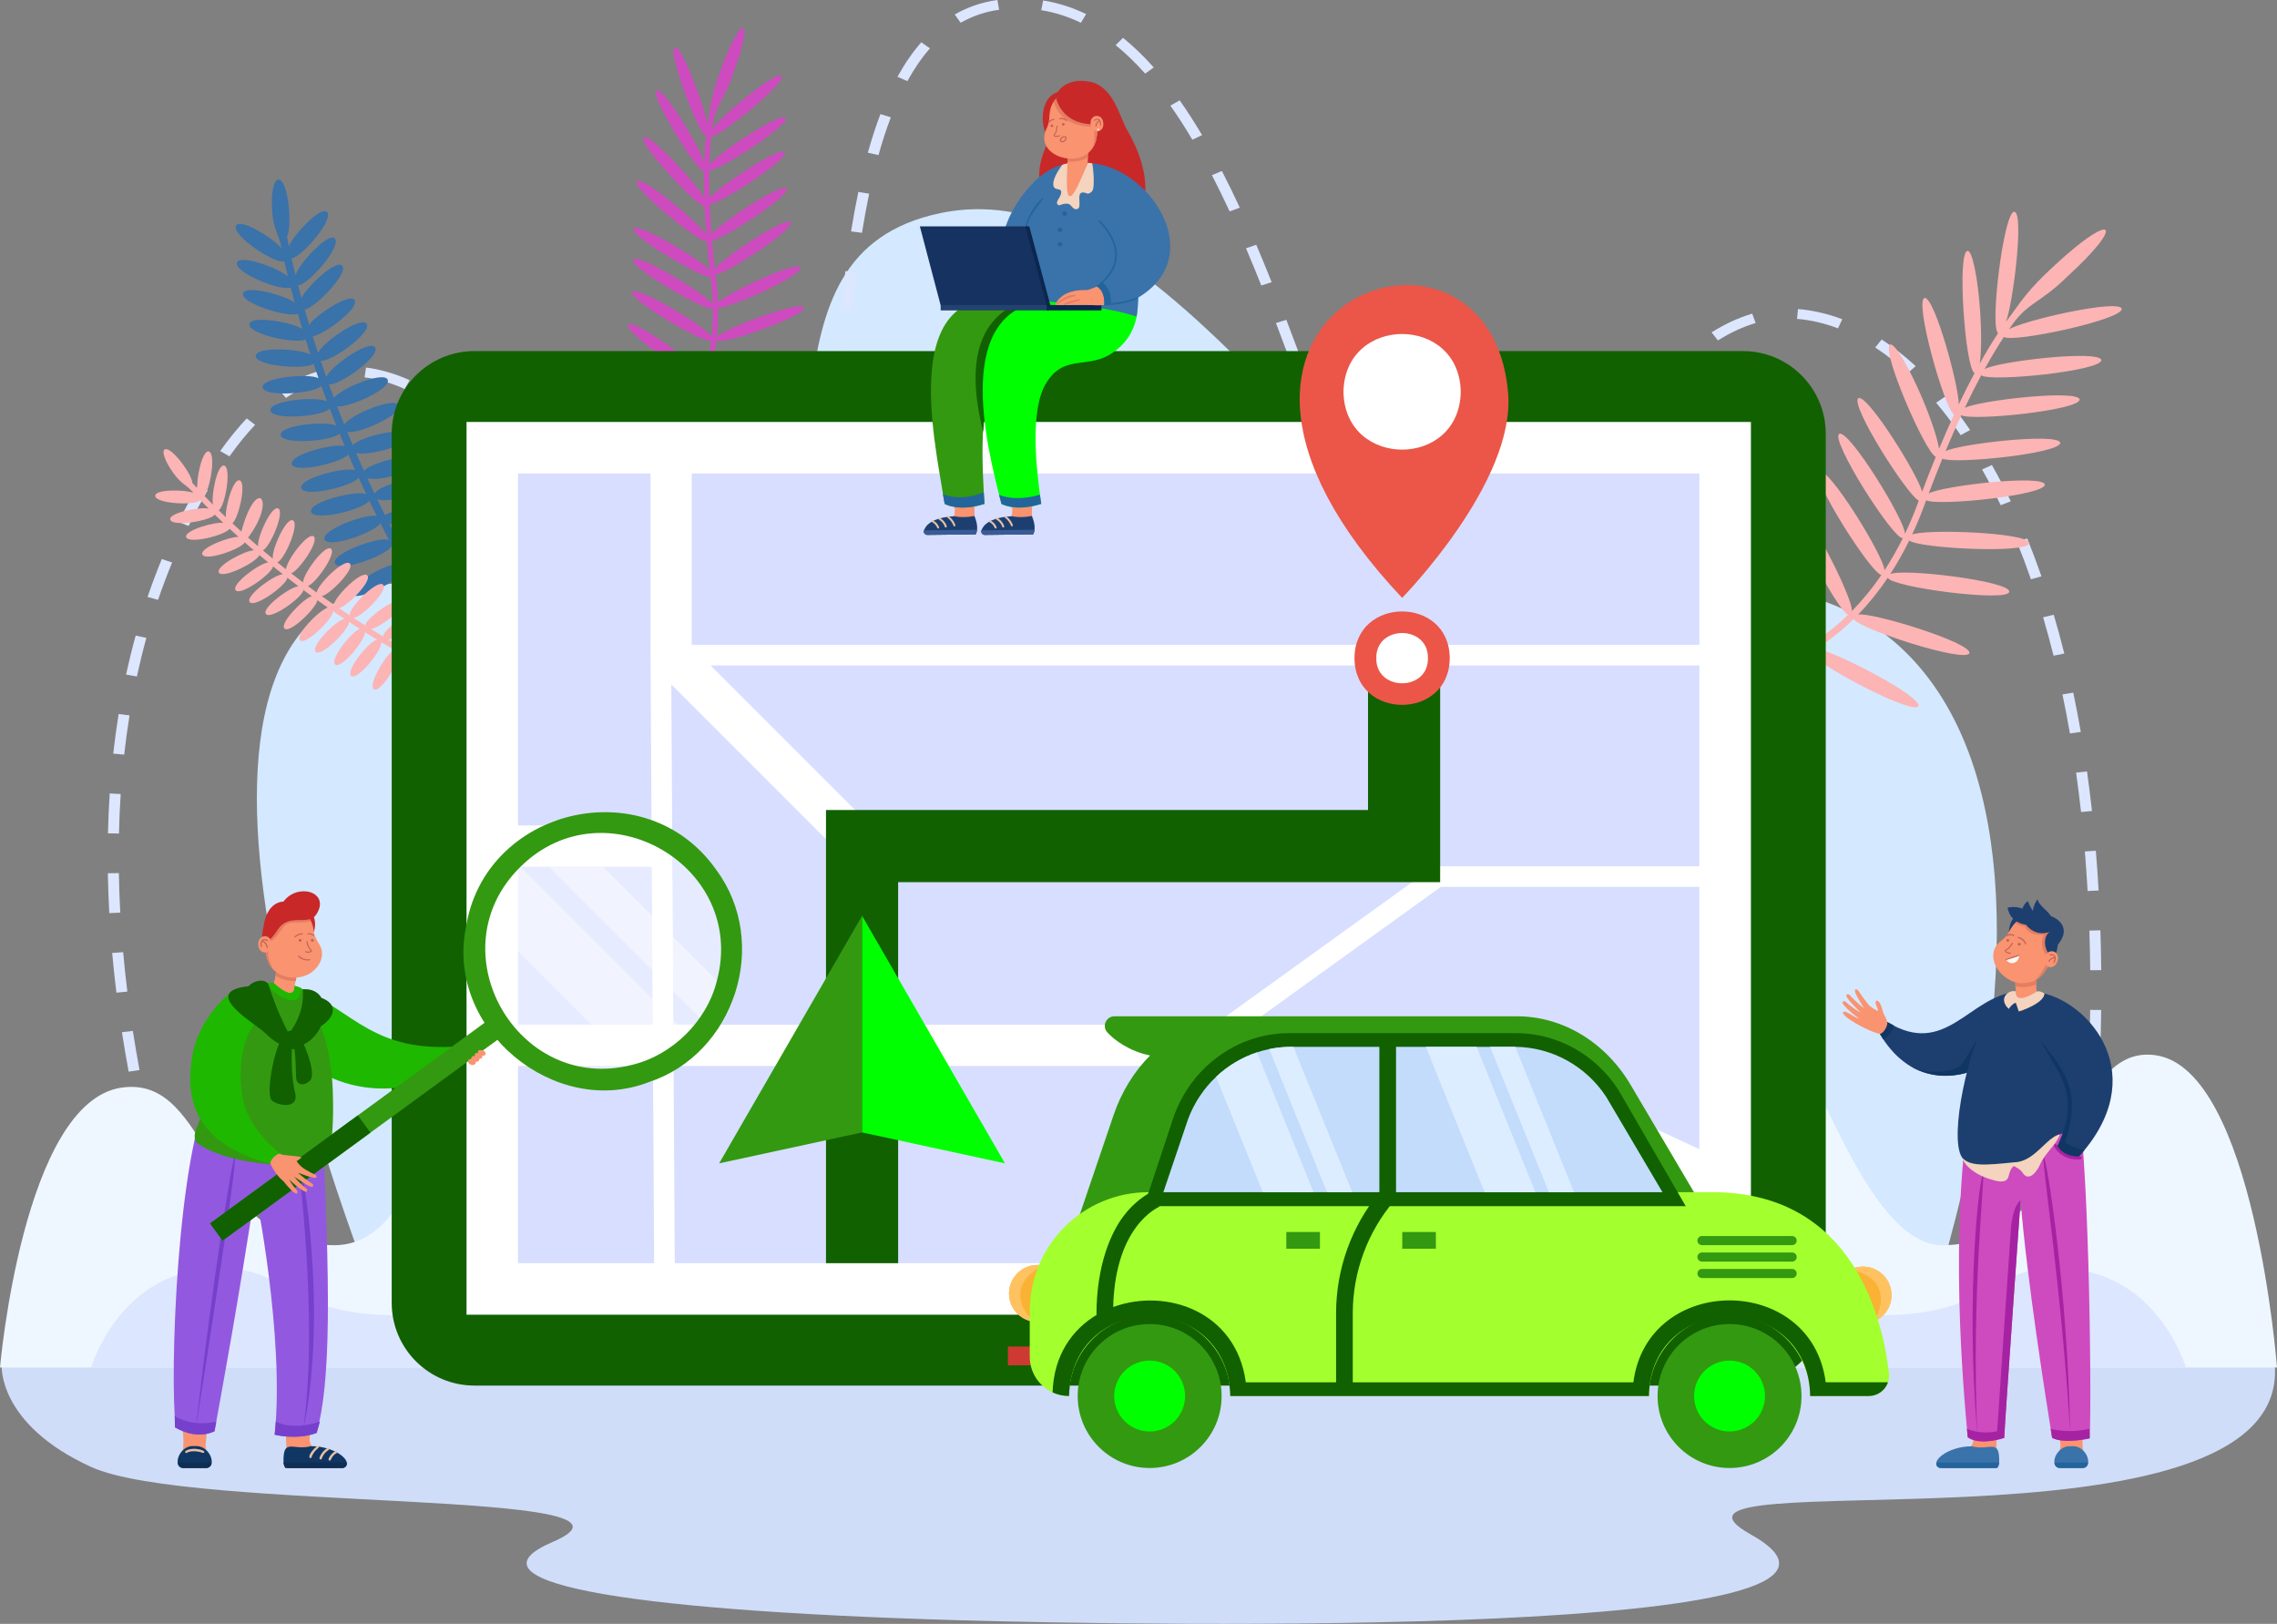 <?xml version="1.0" encoding="UTF-8"?>
<!DOCTYPE svg PUBLIC "-//W3C//DTD SVG 1.1//EN" "http://www.w3.org/Graphics/SVG/1.1/DTD/svg11.dtd">
<!-- Creator: CorelDRAW -->
<svg xmlns="http://www.w3.org/2000/svg" xml:space="preserve" width="34.77in" height="24.796in" version="1.1" style="shape-rendering:geometricPrecision; text-rendering:geometricPrecision; image-rendering:optimizeQuality; fill-rule:evenodd; clip-rule:evenodd"
viewBox="0 0 22445.26 16006.54"
 xmlns:xlink="http://www.w3.org/1999/xlink"
 xmlns:xodm="http://www.corel.com/coreldraw/odm/2003">
 <rect x="0" y="0" width="22445.26" height="16006.54" fill="#808080" stroke="none"/>
 <defs>
  <style type="text/css">
   <![CDATA[
    .fil37 {fill:lime;fill-rule:nonzero}
    .fil12 {fill:lime;fill-rule:nonzero}
    .fil41 {fill:#0B274F;fill-rule:nonzero}
    .fil22 {fill:#0F2E54;fill-rule:nonzero}
    .fil20 {fill:#103663;fill-rule:nonzero}
    .fil36 {fill:#116101;fill-rule:nonzero}
    .fil7 {fill:#116101;fill-rule:nonzero}
    .fil39 {fill:#163260;fill-rule:nonzero}
    .fil33 {fill:#1D3F70;fill-rule:nonzero}
    .fil24 {fill:#1FB800;fill-rule:nonzero}
    .fil28 {fill:#1FB800;fill-rule:nonzero}
    .fil40 {fill:#234270;fill-rule:nonzero}
    .fil38 {fill:#23659B;fill-rule:nonzero}
    .fil35 {fill:#339911;fill-rule:nonzero}
    .fil11 {fill:#339911;fill-rule:nonzero}
    .fil34 {fill:#395B96;fill-rule:nonzero}
    .fil4 {fill:#3A72AA;fill-rule:nonzero}
    .fil29 {fill:#7640CC;fill-rule:nonzero}
    .fil25 {fill:#9358E0;fill-rule:nonzero}
    .fil16 {fill:#A4FF2E;fill-rule:nonzero}
    .fil43 {fill:#A523A2;fill-rule:nonzero}
    .fil27 {fill:#C16256;fill-rule:nonzero}
    .fil17 {fill:#C3DCFC;fill-rule:nonzero}
    .fil23 {fill:#C92828;fill-rule:nonzero}
    .fil13 {fill:#CE3932;fill-rule:nonzero}
    .fil6 {fill:#CE4ABF;fill-rule:nonzero}
    .fil0 {fill:#CFDDF9;fill-rule:nonzero}
    .fil1 {fill:#D4E8FF;fill-rule:nonzero}
    .fil9 {fill:#D7DEFF;fill-rule:nonzero}
    .fil2 {fill:#DCE6FF;fill-rule:nonzero}
    .fil18 {fill:#DCEDFF;fill-rule:nonzero}
    .fil26 {fill:#E57D61;fill-rule:nonzero}
    .fil30 {fill:#E7EBFF;fill-rule:nonzero}
    .fil21 {fill:#E8C0A6;fill-rule:nonzero}
    .fil10 {fill:#EB5648;fill-rule:nonzero}
    .fil3 {fill:#EEF7FF;fill-rule:nonzero}
    .fil32 {fill:#F1F3FF;fill-rule:nonzero}
    .fil31 {fill:#F39A91;fill-rule:nonzero}
    .fil42 {fill:#F4D4BE;fill-rule:nonzero}
    .fil19 {fill:#F99370;fill-rule:nonzero}
    .fil14 {fill:#F9B233;fill-rule:nonzero}
    .fil44 {fill:#F9F8F3;fill-rule:nonzero}
    .fil5 {fill:#FCB4B4;fill-rule:nonzero}
    .fil15 {fill:#FFC261;fill-rule:nonzero}
    .fil8 {fill:white;fill-rule:nonzero}
   ]]>
  </style>
 </defs>
 <g id="Camada_x0020_1">
  <path class="fil0" d="M16.7 13451.5c0,0 -48.84,583.04 881.39,1008.29 977.1,446.67 5775.65,214.46 4547.62,740.39 -873.39,374.14 510.12,668.84 4009.52,770.87 1799.34,52.36 9645.18,184.42 7804.24,-844.84 -1367.1,-764.42 5323.15,329.58 5163.74,-1674.71l-22406.51 0z"/>
  <path class="fil1" d="M3961.21 13439.94c0,0 -2642.54,-6088.02 -740.88,-7443.64 619.33,-441.47 1177.42,-200.29 1772.92,40.88 626.69,253.82 1294.83,507.73 2119.37,-34.16 1431.69,-940.78 187.84,-3492.61 2158.54,-3902.7 1251.35,-260.37 2375.84,851.92 3445.9,1964.31 1107.63,1151.38 2156.98,2302.77 3228.57,1931.67 2556.4,-885.37 5099.27,912 2901.77,7455.2l-14886.18 -11.57z"/>
  <path class="fil2" d="M10655.03 224.5c-126.33,-61.15 -258.03,-102.93 -391.26,-124.18l19.01 -95.84c144.62,23.13 287.17,68.32 423.81,134.31l-51.55 85.71zm-1185.36 0l-58.46 -81.95c128.48,-73.79 270.14,-121.75 420.85,-142.56l16.5 96.2c-135.65,18.74 -263.15,61.86 -378.89,128.3zm1818.52 500.92c-94.77,-106.6 -192.59,-201.01 -290.76,-280.63l72.71 -72.17c102.57,83.11 204.42,181.47 302.86,292.1l-84.82 60.7zm-2344.01 74.33l-97.28 -43.03c71.28,-129.47 150.27,-243.87 234.81,-340.16l85.26 60.16c-79.98,91 -154.84,199.67 -222.8,323.04zm2809.42 577.48c-71.37,-120.5 -144.26,-233.65 -216.7,-336.21l91.72 -52.09c73.88,104.72 148.11,220.02 220.83,342.67l-95.84 45.63zm-3093.72 151.52l-105.26 -23.58c37.83,-135.92 79.53,-263.86 124,-380.42l102.66 31.47c-43.48,113.95 -84.28,239.3 -121.4,372.53zm3461.05 555.34c-58.28,-125.79 -117.09,-246.11 -174.65,-357.64l98.44 -40.88c58.19,112.7 117.54,234.18 176.45,361.14l-100.24 37.39zm-3624.14 210.7l-107.41 -13.9c21.97,-136.19 46.08,-267.27 71.73,-389.38l106.6 17.93c-25.37,120.86 -49.22,250.5 -70.92,385.35zm3936.41 519.3c-52.45,-131.26 -101.85,-251.22 -151.07,-366.7l101.31 -34.7c49.49,116.11 99.16,236.7 151.88,368.58l-102.12 32.82zm-4035.13 258.3l-108.13 -8.61c13.54,-136.55 28.24,-268.35 43.75,-391.9l107.86 10.85c-15.42,122.74 -30.04,253.82 -43.48,389.65zm9719.86 164.08c-134.31,-50.75 -270.41,-82.22 -404.27,-93.42l10.13 -96.92c144.89,12.19 291.75,45.99 436.36,100.77l-42.23 89.57zm-1183.84 119.24l-62.22 -79.71c133.5,-83.74 268.26,-145.78 400.59,-184.34l33.53 92.62c-122.11,35.5 -247.28,93.24 -371.9,171.42zm-4216.59 199.94c-53.97,-144.8 -98.44,-262.79 -139.95,-371.45l102.57 -31.56c41.69,108.93 86.25,227.19 140.31,372.17l-102.93 30.84zm6088.64 121.22c-104.45,-96.02 -212.67,-180.75 -321.51,-251.85l63.93 -78.63c113.78,74.33 226.56,162.64 335.23,262.52l-77.64 67.96zm-14816.76 157.26c-135.39,-60.43 -268.56,-98.98 -395.81,-114.58l14.73 -96.47c138.97,17.12 283.44,58.82 429.42,123.91l-48.34 87.15zm4345.57 20.35l-108.3 -5.74c9.32,-141.48 18.65,-269.87 28.51,-392.7l108.22 6.99c-9.77,122.38 -19.1,250.41 -28.42,391.44zm7987.23 38.28l-84.37 -61.24c101.76,-112.61 198.23,-209.53 294.79,-296.23l76.75 68.77c-93.87,84.28 -187.83,178.78 -287.17,288.7zm-13503.13 29.77l-65.81 -77.38c129.56,-88.67 264.42,-152.6 400.81,-189.98l31.75 93.06c-124.05,33.98 -247.44,92.62 -366.74,174.29zm16508.46 366.79c-77.73,-113.78 -159.23,-221.36 -242.25,-319.81l86.52 -58.73c85.17,101.04 168.64,211.23 248.26,327.7l-92.53 50.84zm-14655.31 4.12c-110.89,-96.74 -219.93,-182.27 -324.08,-254.18l66.17 -77.11c107.47,74.15 219.71,162.19 333.61,261.62l-75.69 69.66zm8323.43 6.81c-49.76,-130.72 -98.53,-261.53 -139.69,-372.26l102.93 -30.84c41.06,110.64 89.84,241.27 139.51,371.72l-102.75 31.38zm-10733.63 197.97l-91.44 -52.36c85.25,-119.69 173.16,-227.91 261.28,-321.42l82.89 62.76c-85.01,90.29 -170.04,194.92 -252.73,311.02zm13552.73 27.52l-90.55 -53.7c90.64,-123.01 171.78,-229.43 247.9,-325.28l88.4 56.48c-75.4,94.95 -155.83,200.39 -245.75,322.5zm-7526.39 112.79l-108.4 -4.93c7.35,-130 14.61,-260.01 22.32,-392.43l108.31 5.11c-7.71,132.33 -14.97,262.25 -22.24,392.25zm-3037.66 234.9c-98.45,-109.56 -190.09,-207.11 -280.15,-298.2l81.16 -64.55c91.21,92.17 183.94,190.88 283.48,301.7l-84.49 61.06zm14470.88 106.15c-58.28,-121.84 -119.96,-240.19 -183.35,-351.82l96.65 -44.11c64.46,113.51 127.13,233.74 186.4,357.55l-99.7 38.37zm-6425.76 60.7c-49.13,-110.55 -99.97,-231.14 -155.29,-368.67l102.12 -33.08c54.87,136.55 105.26,256.24 153.94,365.72l-100.77 36.04zm2043.03 143.9l-90.64 -53.44c77.11,-105.17 156.81,-216.52 237.41,-329.04l91.27 52.63c-80.87,112.79 -160.58,224.23 -238.04,329.85zm-13479.43 0l-99.26 -39.27c59.56,-120.95 123.03,-239.74 190.48,-355.94l96.21 45.01c-66.37,114.31 -128.81,231.23 -187.43,350.2zm6380.7 239.56l-108.3 -6.27c8.25,-114.05 16.59,-242.16 25.55,-391.71l108.4 5.2c-9.06,150 -17.39,278.39 -25.64,392.79zm-2461.18 72.26c-99.27,-121.67 -182,-221.54 -260.35,-314.25l86.49 -58.82c78.72,93.24 161.79,193.57 261.42,315.68l-87.57 57.38zm14240.92 214.01c-43.75,-126.06 -90.37,-250.14 -138.61,-368.85l101.94 -33.35c48.86,120.14 96.02,245.75 140.22,373.33l-103.55 28.87zm-6336.64 43.13c-70.29,-97.19 -139.86,-211.59 -212.76,-349.76l98.09 -41.6c70.83,134.22 138.07,244.94 205.67,338.37l-91 52.99zm1129.33 66.88l-79.71 -65.99c82.22,-79.98 170.44,-178.51 269.6,-301.34l87.87 57.02c-101.67,126.06 -192.59,227.55 -277.76,310.3zm-13254.34 92.71l-103.76 -28.42c43.11,-126.42 90.4,-252.12 140.57,-373.69l101.75 33.71c-49.45,119.87 -96.07,243.78 -138.57,368.4zm12679.91 209.71c-84.46,0 -167.39,-22.68 -246.38,-67.33l57.83 -82.31c118.71,67.15 235.44,67.33 361.5,13.72l46.71 87.86c-74.59,31.83 -148.47,48.06 -219.66,48.06zm-7943.55 7.98c-88.2,-106.78 -179.67,-219.75 -258.5,-317.21l87.83 -57.11c78.67,97.28 169.96,209.98 257.87,316.4l-87.2 57.92zm1866.74 79.08l-107.59 -12.46c16.68,-116.11 31.56,-243.24 45.63,-388.75l108.13 8.34c-14.26,146.86 -29.32,275.43 -46.17,392.88zm12081.44 253.55c-32.19,-128.48 -66.8,-255.88 -103.02,-378.62l104.9 -24.84c36.58,123.91 71.55,252.48 104,382.21l-105.89 21.25zm-18893.3 204.78l-106.51 -18.56c28.11,-129.91 59.91,-259.38 94.53,-384.9l105.34 23.4c-34.19,123.91 -65.59,251.76 -93.35,380.06zm5493.24 79.79c-86.43,-86.34 -178.8,-185.68 -282.38,-303.76l85.26 -60.16c102.12,116.38 193,214.1 277.86,298.83l-80.74 65.09zm1105.77 236.7l-96.65 -44.29c49.67,-87.24 93.6,-208.27 130.54,-359.7l105.97 20.8c-39.45,161.83 -85.26,287.17 -139.86,383.2zm-376.46 231.5c-150.76,-21.34 -259.81,-82.93 -410.87,-189.18l68.58 -75.4c132.33,92.89 227.92,148.56 353.85,167.84l-11.56 96.74zm12832.05 13.72c-22.5,-129.82 -47.34,-259.2 -73.61,-384.45l106.6 -18.02c26.54,126.24 51.55,256.6 74.24,387.5l-107.23 14.97zm-19179.88 208.72l-107.96 -9.68c14.74,-131.62 32.71,-263.06 53.41,-390.91l107.37 13.99c-20.48,126.42 -38.25,256.51 -52.82,386.6zm19289.45 565.65c-14.52,-130.72 -30.93,-261.26 -48.77,-387.95l107.68 -12.19c17.93,127.58 34.43,258.93 49.04,390.46l-107.95 9.68zm-19341.01 212.22l-108.49 -1.97c3.03,-132.07 8.85,-264.31 17.32,-393.15l108.32 5.74c-8.4,127.58 -14.17,258.57 -17.16,389.38zm19405.83 566.46c-7.44,-130.63 -16.59,-261.8 -27.17,-389.74l108.22 -7.17c10.67,128.66 19.82,260.54 27.35,391.98l-108.4 4.93zm-19501.16 218.13c-7.2,-131.71 -11.97,-263.95 -14.18,-393.06l108.49 -1.52c2.2,128.03 6.93,259.2 14.07,389.83l-108.37 4.75zm19526.9 562.78c-1.26,-130.81 -4.04,-262.25 -8.25,-390.64l108.49 -2.78c4.12,129.02 6.99,261.08 8.25,392.61l-108.49 0.81zm-19456.59 221.18c-16.17,-130.99 -30.26,-262.7 -41.85,-391.44l108.14 -7.89c11.51,127.85 25.49,258.57 41.55,388.58l-107.84 10.76zm19555.93 563.23l-108.49 -2.87c4.21,-130.72 7.17,-262.25 8.7,-390.73l108.49 0.99c-1.52,129.11 -4.48,261.17 -8.69,392.61zm-19435.09 215.45c-24.13,-129.65 -46.47,-260.37 -66.39,-388.58l107.45 -13.36c19.8,127.31 41.99,257.14 65.95,385.97l-107.02 15.96zm19394.48 568.79l-108.31 -6.19c9.24,-130.18 17.3,-261.53 23.94,-390.28l108.4 4.48c-6.72,129.37 -14.79,261.17 -24.03,391.98zm-19228.1 202.98c-31.34,-128.03 -61.16,-257.59 -88.63,-384.9l106.53 -18.47c27.29,126.51 56.93,255.26 88.07,382.57l-105.97 20.8zm19159.07 579.46l-108.04 -9.14c13.72,-130.27 26.45,-261.35 37.75,-389.47l108.22 7.62c-11.39,128.66 -24.21,260.19 -37.92,391zm-18950.45 184.07c-37.98,-125.79 -74.81,-253.82 -109.47,-380.69l105.38 -23.13c34.45,126.06 71.06,253.37 108.81,378.36l-104.72 25.46zm18855.32 596.13l-107.68 -11.92c17.93,-129.83 34.88,-260.46 50.48,-388.49l107.86 10.58c-15.6,128.48 -32.72,259.56 -50.66,389.83zm-18605.1 157.35c-44.36,-121.85 -88.25,-248.17 -130.45,-375.4l104 -27.7c41.92,126.33 85.53,251.85 129.6,372.98l-103.15 30.12z"/>
  <path class="fil3" d="M21251.74 10401.89c-900.34,-133.5 -818.84,1872.23 -2102.29,1872.23 -1173.44,0 -1801.31,-4481.08 -3088.97,-3569.72 -5176.74,3664.04 -1148.96,-2570.93 -4629.83,-2692.77 -1573.94,-55.14 -2622.75,1623.16 -3009.53,4594.68 -330.3,1582.63 -917.3,589.23 -1617.5,-404.09 -488.29,-692.78 -1031.64,-1385.48 -1581.37,-1204.55 -850.39,279.73 -753,3276.45 -1926.43,3276.45 -1283.42,0 -1198.87,-1686.55 -2099.24,-1553.14 -969.4,143.72 -1196.58,2758.67 -1196.58,2758.67l22445.26 0c0,0 -224.05,-2934.04 -1193.52,-3077.76z"/>
  <path class="fil2" d="M20388.97 12506.96c-828.26,-56.93 -693.14,457.88 -1873.84,457.88 -1079.48,0 -1049.89,-1153.89 -1772.26,-1399.11 -1330.34,-451.6 -2427.12,1834.04 -2942.83,686.96 -979.6,-3043.78 -3836.72,-4570.21 -5154.77,0 -515.71,1147.08 -1721.86,-899.71 -2942.84,-686.96 -751.56,130.99 -692.74,1399.11 -1772.27,1399.11 -1180.71,0 -1045.54,-514.81 -1873.87,-457.88 -891.82,61.41 -1158.2,972.69 -1158.2,972.69l20649.16 0c0,0 -266.46,-911.28 -1158.29,-972.69z"/>
  <path class="fil4" d="M5527.32 7662.58c-609.01,-687.85 -1083.51,-1396.24 -1449.25,-2049.12 95.37,55.95 528.57,79.62 535.92,-13.36 6.94,-104.36 -517.71,-143.36 -582.84,-71.28 -24.49,-44.56 -48.51,-88.76 -71.99,-132.78 93.62,50.03 555.43,8.88 549.73,-88.94 -9.23,-104.18 -533.37,-62.04 -586.77,19.19 -29.29,-55.68 -57.77,-110.82 -85.45,-165.42 98.27,45.55 545.89,3.5 539.7,-92.26 -10.25,-102.48 -514.88,-62.85 -579.59,12.82 -27.28,-54.78 -53.97,-109.11 -79.67,-162.55 85.27,51.28 576.59,-69.04 554.07,-169.45 -25.12,-102.39 -546.69,26.27 -579.06,116.82 -24.58,-51.82 -48.59,-103.11 -71.69,-153.58 96.31,39.36 558.57,-76.66 537.17,-174.11 -26.53,-99.16 -515.38,19.72 -568.85,104.18 -27.35,-60.7 -53.65,-120.32 -78.89,-178.78 98.2,37.12 554.63,-78.27 533.3,-174.92 -26.52,-98.27 -506.73,17.75 -565.12,100.59 -19.14,-45.1 -37.48,-89.39 -55.36,-132.96 98.04,28.33 546.28,-166.94 508.33,-260.81 -42.32,-91.54 -488.77,98.89 -537.34,189.45 -25.03,-62.31 -48.29,-121.22 -71.26,-181.38 102.01,21.97 536.6,-169.09 499.3,-261.35 -41.27,-89.66 -472.58,92.17 -529.87,180.75 -17.23,-45.91 -33.89,-91.18 -49.98,-135.74 95.72,21.79 515.13,-279.19 455.69,-364.37 -60.09,-79.35 -447.11,194.83 -480.98,293.72 -19.47,-54.96 -38.05,-108.75 -55.8,-161.38 97.13,18.47 511.79,-279.46 452.88,-364.46 -59.29,-78.54 -440.17,189.99 -478.17,288.79 -18.68,-56.58 -36.34,-111.62 -53.05,-164.88 107.94,-13.09 466.63,-279.55 411.93,-357.82 -48.52,-72.26 -383.2,149.46 -446.65,244.86 -15.8,-52.36 -30.62,-102.93 -44.48,-151.43 102.02,-13.9 439.04,-360.34 368.98,-432.51 -61.05,-63.12 -355.21,215.72 -400.26,320.7 -12.13,-44.38 -23.37,-86.7 -33.82,-127.04 97.22,3.67 439.48,-393.33 360.9,-462.18 -69.55,-59.98 -355.08,255.97 -385.9,363.38 -15.21,-61.51 -28.2,-116.92 -39.17,-165.69 99.74,-11.03 425.29,-390.82 349.04,-459.14 -63.23,-58.73 -334.39,231.94 -374.84,339.62 -9.07,-44.11 -15.38,-77.38 -19.31,-98.98 54.52,-88.49 13.98,-564.12 -85.72,-558.57 -46.39,3.59 -73.37,141.12 -60.25,306.99 11.17,195.99 70.02,226.56 91.91,371.45 -68.59,-92.97 -401.5,-299.19 -445.91,-226.75 -59.14,87.06 383.68,388.13 473.27,352.71 10.28,45.37 22.23,96.11 35.96,151.79 -80.41,-79.44 -469.73,-222.44 -501.82,-138.7 -37.19,96.83 440.51,288.88 528.85,245.57 12.32,47.52 25.78,97.82 40.41,150.89 -87.71,-71.73 -485.76,-179.41 -510.11,-93.6 -27.66,98.53 450.07,245.12 540.46,201.19 14.01,48.68 28.96,99.34 44.86,151.7 -91.79,-65 -504.62,-138.88 -522.07,-50.03 -18.4,100.24 465.51,202.27 553.66,152.42 15.23,48.42 31.26,98.36 48.09,149.46 -93.85,-57.29 -531.71,-82.04 -539.48,11.74 -5.33,101.85 489.66,140.4 569.74,78.9 15.73,46.53 32.1,93.96 49.16,142.29 -92.71,-50.83 -557.05,-9.77 -551.4,88.4 10.3,102.3 512.76,63.03 578.61,-12.1 18.11,50.3 36.9,101.49 56.47,153.49 -88.65,-54.33 -563.85,-13.81 -558.32,85.8 9.61,103.64 527.12,62.31 584.42,-17.04 21.58,56.57 43.4,111.89 66.73,170.17 -93.61,-50.03 -555.46,-8.87 -549.76,89.03 10.19,102.66 516.64,62.76 580.34,-13.45 16.74,41.06 34.01,82.66 51.86,125.07 -102.51,-31.65 -544.57,82.13 -523.28,176.72 26.25,96.56 492.12,-14.52 558.38,-94.32 21.89,50.84 44.39,102.48 67.88,155.11 -98.87,-36.4 -553.17,78.72 -531.86,175.1 26.52,98.36 507.3,-17.84 565.36,-100.86 24.2,53.35 49.27,107.41 75.11,162.19 -92.09,-44.2 -566.24,73.52 -544.5,172.23 26.09,100.77 529.65,-22.68 573.94,-110.01 24.06,50.3 48.95,101.22 74.41,152.69 -99.95,-28.87 -547.17,136.19 -515.42,230.78 36.9,94.77 500.73,-71.64 550.57,-160.13 27.68,55.05 56.37,110.82 85.68,166.94 -89.17,-43.3 -567.55,129.92 -534.16,227.64 36.41,98.26 533.61,-82.58 561.5,-175.37 31.08,58.91 63.21,118.44 96.1,178.33 -96.23,-27.26 -540.13,208.1 -493.99,299.72 49.99,89.93 496.04,-145.51 526.54,-240.55 370.82,667.32 854.88,1394 1479.29,2099.24l56.97 -50.48z"/>
  <path class="fil5" d="M5729.48 7158.98c-663.45,-207.29 -1247.81,-480.56 -1740.03,-760.38 83.69,-1.08 373.47,-155.2 341.89,-218.23 -36.33,-70.38 -391.37,109.56 -405.37,181.74 -33.28,-19.27 -66.14,-38.55 -98.54,-57.83 80.19,-4.21 363.19,-211.5 321.23,-272.65 -46.72,-63.84 -369.69,168.47 -372.53,241.89 -40.74,-24.57 -80.75,-49.13 -120.03,-73.7 81.48,-8.88 354.92,-211.23 313.5,-270.77 -46.73,-62.4 -358.05,160.67 -370.38,234.99 -39.09,-24.84 -77.62,-49.58 -115.18,-74.15 75.31,-0.18 346.46,-270.23 292.59,-326.44 -56.3,-56.48 -343.81,230.78 -329.34,302.15 -36.19,-23.94 -71.79,-47.79 -106.5,-71.46 77.78,-12.19 331.79,-268.07 279.83,-322.86 -56,-53.88 -326.11,214.37 -327.7,289.95 -41.46,-28.6 -81.81,-56.93 -121.03,-85 78.13,-14.34 328.62,-267.54 277.02,-321.78 -55.6,-53.26 -321.27,209.62 -326.68,286.19 -30.05,-21.79 -59.23,-43.3 -87.87,-64.55 74.6,-19.9 288.53,-321.78 227.26,-367.69 -63.22,-42.77 -277.88,255.16 -273.94,332.81 -40.55,-30.57 -78.69,-59.53 -117.03,-89.57 74.65,-25.73 281.35,-319.36 221.11,-364.55 -61.77,-41.87 -270.02,244.49 -272.48,324.29 -29.15,-23.04 -57.54,-45.82 -85.4,-68.41 70.51,-23.4 224.36,-382.3 152.57,-414.22 -69.93,-27.79 -213.34,300.98 -196.66,378.27 -34.08,-27.97 -67.17,-55.5 -99.2,-82.58 70.13,-26.09 222.12,-381.13 150.74,-413.14 -69.1,-27.7 -210.78,295.15 -196.76,373.96 -34.22,-29.32 -67.15,-58.01 -98.83,-85.98 287.66,-381.49 81.5,-614.96 -66.66,-59.62 -30.69,-27.7 -60.08,-54.69 -88.03,-80.69 60.64,-48.86 143.44,-404.98 69.84,-424.35 -64.24,-17.04 -145.7,278.57 -133.85,364.1 -25.18,-23.94 -49.04,-46.98 -71.56,-68.95 64.4,-35.68 130.79,-426.68 52.97,-440.49 -68.5,-11.66 -129.88,304.57 -107.82,386.25 -33.87,-33.89 -64,-64.73 -90.15,-91.99 60.28,-46.17 122.59,-419.42 46.47,-433.85 -63.89,-13.27 -125.85,280.99 -109.94,366.52 -23.21,-25.1 -40.22,-44.11 -51.2,-56.48 0.7,-78.63 -211.58,-370.82 -273.98,-328.33 -28.61,20.53 7.67,120.14 81.06,222.44 83.88,122.56 133.96,119.33 204.77,204.6 -80.76,-33.35 -377.04,-36.76 -377.47,27.52 -4.25,79.53 400.35,101.4 444.5,43.4 24.4,25.37 51.96,53.52 82.65,84.28 -83.13,-19.99 -391.25,39.63 -379.29,106.42 13.79,77.29 398.36,14.79 438.57,-47.88 26.61,26 54.89,53.35 85.16,81.95 -84.86,-12.11 -384.77,73.79 -366.99,138.88 20.63,74.69 387.45,-17.21 428.77,-81.05 28.13,26.09 57.61,52.99 88.41,80.78 -84.86,-6.27 -381.2,107.41 -357.75,171.79 27.26,72.08 380.6,-51.11 418.18,-117.9 28.82,25.46 58.76,51.46 89.64,78 -83.18,-0.36 -376.49,154.84 -344.87,218.58 36.41,68.05 372.1,-100.51 399.89,-171.69 28.37,23.94 57.62,48.33 87.58,72.98 -79.92,3.23 -364.72,211.5 -322.65,272.83 46.68,62.31 356.81,-159.77 370.03,-234.1 31.44,25.46 63.51,51.2 96.59,77.38 -78.67,-0.63 -370.6,211.5 -328.05,273.9 46.76,63.39 365.86,-165.87 371.86,-239.66 36.05,28.24 71.86,55.5 109.77,84.19 -80.19,4.21 -363.23,211.5 -321.28,272.65 46.76,62.49 359.17,-161.47 370.63,-235.71 26.89,20.08 54.36,40.25 82.49,60.7 -78.76,19.63 -320.59,266.19 -269.82,319.09 54.79,52.36 313.09,-201.82 324.77,-279.46 34.08,24.48 68.83,49.04 104.62,73.97 -78.24,15.15 -327.47,267.36 -275.98,321.42 55.63,53.35 321.58,-209.98 326.75,-286.45 36.49,25.1 73.89,50.3 112.05,75.67 -76.92,7.44 -338,269.06 -285.29,324.56 56.29,55.05 334.17,-221.9 328.69,-295.78 35.24,23.13 71.3,46.44 107.9,69.76 -76.01,20.44 -301.11,302.23 -243.56,351.1 60.95,46.98 296.27,-242.25 293.95,-319 39.45,24.75 79.85,49.67 120.79,74.59 -74.69,6.81 -316.77,306.09 -256.94,356.3 62.03,49.49 313.3,-262.16 295.1,-333.17 43.14,26 87.24,52 131.98,77.91 -72.99,19.99 -268.46,346.08 -202.73,387.41 67.53,38.64 264.37,-288.25 246.95,-361.77 501.12,287.17 1098.83,568.52 1779.04,781.1l17.18 -54.96z"/>
  <path class="fil5" d="M18946.74 3921.62c88.49,208.01 150.09,395.84 167.75,501.64 50.48,-121.13 99.43,-232.93 146.77,-335.95 -96.29,-67.33 -392.34,-1117.04 -290.31,-1150.76 98.71,-14.61 341.68,877.12 337.2,1050.43 54.51,-114.85 106.6,-217.96 155.83,-310.13 -91.54,-34.25 -176.44,-1203.65 -68.14,-1203.65 45.73,-3.05 101.04,265.21 123.37,599.27 14.35,212.76 11.75,400.77 -3.76,510.15 66.7,-119.87 127.4,-218.85 180.75,-299.73 -85,-47.07 56.03,-1217.28 162.1,-1195.4 95.22,22.41 -16.86,918.72 -85.36,1084.14 160.76,-209.62 192.67,-292.73 490.7,-565.83 578.56,-533.1 693.5,-408.21 112.34,122.47 -281.17,276.86 -396.11,247.28 -572.11,518.13 135.11,-87.15 1076.61,-300.62 1110.95,-203.79 21.07,105.71 -1071.23,340.25 -1161.69,278.65 -55.77,84.64 -119.87,189.36 -190.79,317.75 123.55,-76.48 1128.25,-193.12 1151.56,-90.46 8.7,107.41 -1098.57,220.47 -1184.2,150.35 -51.02,95.04 -105.35,201.73 -162.28,321.42 139.6,-72.8 1108.79,-183.71 1132.55,-83.11 2.15,106.96 -1052.76,214.37 -1166.8,155.91 -50.12,107.95 -102.12,225.58 -155.74,353.97 140.05,-72.71 1108.17,-183.44 1131.84,-82.93 1.26,106.78 -1043.25,213.21 -1162.5,156.99 -43.84,107.14 -88.67,221.27 -134.4,342.76 129.82,-75.13 1121.17,-189.63 1144.75,-87.69 3.14,107.05 -1060.2,215.27 -1169.85,155.02 -41.69,115.48 -88.22,230.78 -138.7,338.01 130.81,-58.01 1147.88,-20.98 1155.06,84.28 -12.19,106.69 -1089.43,52 -1183.3,-25.55 -57.74,117.54 -120.68,228.63 -188.64,332.63 98.89,-63.3 1182.4,64.64 1174.51,171.87 -7.26,107.95 -1165.64,-44.47 -1197.2,-137.63 -87.95,130.72 -184.51,251.22 -292.82,362.67 138.61,-24.12 1118.03,276.68 1097.32,380.42 -36.85,101.14 -1084.05,-237.05 -1141.79,-335.86 -114.94,112.34 -238.4,210.43 -369.21,293.09 144.89,4.84 1045.41,467.3 1007.66,565.56 -54.06,92.97 -1025.05,-422.91 -1065.13,-530.41 -350.38,206.12 -624.91,231.58 -636.66,232.57l-5.74 -66.7c2.69,-0.27 266.73,-25.29 598.91,-218.14 -108.22,-87.69 -517.68,-1031.24 -425.16,-1082.79 101.22,-28.78 489.35,899.53 484.69,1046.84 109.38,-68.77 231.95,-160.67 357.37,-282.87 -105.79,-33.44 -624.2,-1016.81 -529.87,-1068.81 98.98,-40.8 580.26,906.08 566.19,1032.76 97.28,-98.89 195.63,-216.16 290.4,-355.04 -108.04,-24.39 -704.08,-963.73 -614.15,-1023.08 95.66,-46.8 641.5,841.97 645.45,976.19 62.4,-95.39 122.92,-200.39 180.3,-316.04 -98.36,8.52 -721.3,-976.46 -626.53,-1028.64 95.31,-48.95 652.89,859.37 647.42,985.43 48.23,-100.6 94.77,-211.32 136.73,-326.8 -117.36,-58.1 -681.04,-945.98 -595.95,-1010.35 92.08,-42.23 588.87,758.59 628.77,921.95 45.73,-121.85 90.64,-236.43 134.49,-343.93 -102.66,-38.82 -547.18,-1062.17 -448.83,-1106.37 42.14,-18.02 182.72,217.15 313.89,525.12z"/>
  <path class="fil6" d="M7709.51 4111.52c-9.32,-80.06 -781.43,-79.89 -882.52,-32.73 51.96,-88.22 104.46,-197.42 148.03,-328.33 72.14,47.61 905.29,-88.67 894.17,-170.17 -22.77,-77.73 -794.2,59.98 -879.77,124.98 31.54,-103.55 57.21,-219.93 72.79,-349.49 52.02,53.61 896.1,-248.62 862.57,-324.29 -32.19,-75.58 -815.15,216.25 -859.17,293.98 9.68,-91.18 14.48,-188.64 12.75,-292.73 90.24,20.26 843.01,-319.27 813.43,-395.84 -42.32,-68.77 -745.39,260.72 -814.79,346.08 -2.85,-87.59 -11.57,-184.42 -23.64,-278.3 95.02,3.14 781.23,-442.46 741.24,-513.92 -52.27,-60.61 -684.93,362.57 -747.69,459.4 -11.38,-98.53 -20.74,-191.87 -28.31,-280 100.07,-2.96 774.29,-440.85 735.56,-512.66 -51.82,-59.62 -670.03,352.8 -740.62,451.61 -8.35,-105.98 -14.04,-204.15 -17.65,-294.97 97.32,0.27 778.16,-441.83 738.81,-513.47 -51.91,-59.71 -670.74,353.25 -740.98,451.96 -3.08,-101.31 -3.42,-192.76 -1.86,-275.16 82.26,18.02 796.45,-445.96 752.61,-515.71 -52.27,-61.24 -693.35,368.04 -751.36,463.53 3.38,-111.98 10.37,-205.58 18.78,-282.6 82.61,10.58 744.15,-530.95 692.51,-595.15 -57.74,-53.35 -622.04,419.6 -684.14,526.47 24.95,-245.13 113.7,-265.92 208.08,-552.02 209.75,-563.5 88.1,-608.69 -119.15,-44.02 -107.37,290.13 -99.79,356.84 -136.05,556.06 -10.94,-135.74 -248.22,-785.58 -320.56,-766.93 -79.67,22.23 232.93,866.99 307.23,869.32 -8.08,73.7 -14.79,162.1 -18.3,266.91 -28.05,-124.8 -398.19,-744.25 -468.7,-712.51 -73.48,37.93 392.33,803.15 466.66,794.55 -1.27,79.89 -0.7,168.2 2.32,265.3 -56.96,-118.89 -534.53,-641.41 -596.05,-596.4 -57.22,58.91 509.77,668.31 599.23,681.04 3.78,86.52 9.48,179.59 17.47,279.55 -59.05,-105.62 -628.51,-583.85 -686,-529.87 -50.97,64.73 607.7,604.56 691.5,595.51 7.72,88.4 17.21,182.01 28.68,280.81 -83.5,-96.83 -702.24,-468.55 -749.46,-407.23 -34.78,73.79 657.21,479.85 758,478.77 11.78,93.24 18.78,184.7 21.14,269.96 -39.72,-87.24 -737.15,-510.78 -784.26,-443.9 -46.04,68.59 721.08,520.55 785.12,480.56 1.41,98.71 -3.1,191.15 -12.2,277.85 -48.89,-89.57 -731.6,-503.96 -779.72,-438.34 -40,71.99 692.39,501.99 774.79,481.1 -15.97,127.49 -41.87,241.63 -73.48,342.85 -34.06,-90.64 -693.03,-567.17 -745.54,-504.5 -45.56,68.59 649.45,555.52 733.49,541.62 -42.67,126.87 -93.87,232.21 -144.28,317.12 -47.58,-101.22 -636.88,-597.92 -695.05,-542.43 -44.37,67.78 562.39,565.29 667.16,587.61 -158.38,246.92 -328.95,356.12 -331.03,357.47l27.18 43.39c7.68,-4.75 185.44,-117.9 351.64,-380.42 64.21,59.08 905.62,70.83 909.39,-11.3z"/>
  <path class="fil7" d="M4676.65 13657.71c-450.37,0 -815.47,-365.18 -815.47,-815.53l0 -8565.97c0,-450.35 365.1,-815.53 815.47,-815.53l12504.99 0c450.35,0 815.53,365.18 815.53,815.53l0 8565.97c0,450.35 -365.18,815.53 -815.53,815.53l-12504.99 0z"/>
  <polygon class="fil8" points="4598.8,12959.1 17259.44,12959.1 17259.44,4159.29 4598.8,4159.29 "/>
  <polygon class="fil9" points="5106.78,12451.1 16751.59,12451.1 16751.59,4667.27 5106.78,4667.27 "/>
  <polygon class="fil8" points="17104.18,8742.06 17104.18,8538.9 14137.15,8538.9 11969.59,10101.09 6637.45,10101.09 6617.32,6746.82 8354.06,8483.49 8641.41,8196.14 7004.52,6559.26 16867.67,6559.26 16867.67,6356.09 6818.77,6356.09 6818.77,4503.23 6412.39,4503.23 6412.39,6356.09 6411.79,6356.09 6412.39,6457.5 6412.39,6541.86 6412.9,6542.4 6422.46,8136.6 4832.91,8136.6 4832.91,8543.02 6424.9,8543.02 6434.25,10101.09 4832.91,10101.09 4832.91,10507.51 6436.69,10507.51 6449.73,12680 6652.92,12678.74 6639.88,10507.51 11812.33,10507.51 11812.33,12679.37 12015.49,12679.37 12015.49,10507.51 14021.49,10507.51 15117.82,11016.76 13519.86,12614.64 13807.21,12901.99 15510.25,11199.03 16782.05,11789.79 16953.2,11421.21 14111.24,10101.09 12317.1,10101.09 14202.78,8742.06 "/>
  <polygon class="fil7" points="8853.27,12451.1 8142.11,12451.1 8142.11,7984.27 13484.98,7984.27 13484.98,6457.68 14196.14,6457.68 14196.14,8695.44 8853.27,8695.44 "/>
  <path class="fil10" d="M14290.55 6487.44c-2.69,613.89 -936.11,613.89 -938.81,0 2.78,-613.89 936.21,-613.89 938.81,0z"/>
  <path class="fil8" d="M14075.73 6487.44c4.84,330.3 -514.01,330.3 -509.16,0 -4.75,-330.3 514.01,-330.3 509.16,0z"/>
  <path class="fil10" d="M14865.97 3875.45c73.7,879.45 -1044.78,2017.74 -1044.78,2017.74 -2706.31,-2873.26 865.82,-4155 1044.78,-2017.74z"/>
  <path class="fil8" d="M14399.22 3862.18c-13,759.76 -1143.22,759.67 -1156.05,-0.09 12.91,-759.76 1143.13,-759.67 1156.05,0.09z"/>
  <polygon class="fil11" points="8497.78,9027.26 8497.78,11162.37 7089.06,11467.2 "/>
  <polygon class="fil12" points="9906.39,11467.2 8497.78,11162.37 8497.78,9027.26 "/>
  <path class="fil11" d="M10977.17 10991.21l-337.2 992.24 6194.98 0 -760.74 -1289.01c-249.43,-422.74 -670.55,-676.82 -1121.53,-676.82l-3966.81 0c-81.86,0 -125.7,97.01 -71.01,157.98 68.41,76.39 220.83,188.46 422.02,228 -156.54,157.53 -281.35,357.2 -359.71,587.61z"/>
  <polygon class="fil13" points="10391.08,13457.87 9935.44,13457.87 9935.44,13272.81 10391.08,13272.81 "/>
  <path class="fil14" d="M18643.43 12801.93c-12.37,96.47 -74.42,183.89 -170.53,224.06l-13.54 5.56 -0.09 0.09 -222.35 -517.41 18.92 -7.26c143.27,-59.98 308.15,7.62 368.04,150.98 19.73,47.16 25.64,96.74 19.55,143.99z"/>
  <path class="fil15" d="M18643.43 12801.93c-12.37,96.47 -74.42,183.89 -170.53,224.06l-13.54 5.56c2.69,-3.14 123.82,-144.89 66.53,-315.06 -58.01,-172.14 -288.97,-202.27 -288.97,-202.27l18.92 -7.26c143.27,-59.98 308.15,7.62 368.04,150.98 19.73,47.16 25.64,96.74 19.55,143.99z"/>
  <path class="fil14" d="M9966.64 12855.91c36.67,90.11 119.06,158.6 222.26,172.86l14.52 1.97 0.09 0 82.4 -557.13 -20.17 -2.15c-153.85,-21.25 -295.87,86.34 -317.03,240.19 -6.99,50.75 0,100.06 17.93,144.26z"/>
  <path class="fil15" d="M9966.64 12855.91c36.67,90.11 119.06,158.6 222.26,172.86l14.52 1.97c-3.41,-2.42 -156.81,-108.4 -145.06,-287.53 12.01,-181.2 227.55,-269.6 227.55,-269.6l-20.17 -2.15c-153.85,-21.25 -295.87,86.34 -317.03,240.19 -6.99,50.75 0,100.06 17.93,144.26z"/>
  <path class="fil11" d="M12042.03 13760.73c0,391.8 -317.57,709.46 -709.37,709.46 -391.8,0 -709.46,-317.66 -709.46,-709.46 0,-391.8 317.66,-709.37 709.46,-709.37 391.8,0 709.37,317.57 709.37,709.37z"/>
  <path class="fil12" d="M11682.15 13760.73c0,193.03 -156.45,349.49 -349.49,349.49 -193.03,0 -349.49,-156.45 -349.49,-349.49 0,-193.03 156.45,-349.49 349.49,-349.49 193.03,0 349.49,156.45 349.49,349.49z"/>
  <path class="fil11" d="M17758.15 13760.73c0,391.8 -317.57,709.46 -709.37,709.46 -391.8,0 -709.46,-317.66 -709.46,-709.46 0,-391.8 317.66,-709.37 709.46,-709.37 391.8,0 709.37,317.57 709.37,709.37z"/>
  <path class="fil12" d="M17398.26 13760.73c0,193.03 -156.45,349.49 -349.49,349.49 -193.03,0 -349.48,-156.45 -349.48,-349.49 0,-193.03 156.45,-349.49 349.48,-349.49 193.04,0 349.49,156.45 349.49,349.49z"/>
  <path class="fil16" d="M18610.79 13625.44c-26.9,78.09 -101.22,135.29 -189.99,135.29l-577.39 0c0,-46.08 -3.94,-91.27 -11.47,-135.29 -64.28,-374.32 -390.46,-659.25 -783.16,-659.25 -392.7,0 -718.87,284.93 -783.07,659.25l-0.09 0c-7.53,44.02 -11.47,89.21 -11.47,135.29l-4126.94 0c0,-46.08 -3.94,-91.27 -11.47,-135.29l0 0c-64.2,-374.32 -390.37,-659.25 -783.07,-659.25 -219.48,0 -418.07,88.94 -561.88,232.75 -143.81,143.72 -232.75,342.4 -232.75,561.8 -57.92,0 -112.88,-12.73 -162.19,-35.5 -132.96,-61.41 -225.22,-195.81 -225.22,-351.91l0 -451.34c0,-646.43 524.05,-1170.48 1170.48,-1170.48l5559.13 0c1394.45,0 1681.26,1262.74 1740.25,1786.16 3.5,30.75 -0.18,60.52 -9.68,87.77z"/>
  <path class="fil7" d="M11277.07 11889.22l298.02 -897.65 0.72 -1.79c65.81,-178.06 172.05,-340.7 307.08,-470.43 128.12,-123.01 283.68,-217.78 449.81,-273.9 44.02,-14.88 89.39,-27.26 134.76,-36.76 79.34,-16.77 161.29,-25.37 243.06,-25.37l2230.59 0c4.22,0 8.43,0 12.55,0.18 403.19,4.21 776.97,213.74 999.86,560.72l1.34 2.15 661.94 1142.87 -5339.73 0z"/>
  <path class="fil17" d="M16387.64 11751.51l-4920.05 0 244.68 -723.27c60.79,-161.2 156.09,-301.61 275.52,-414.22 115.12,-108.49 252.57,-190.97 403.01,-240.82 39.27,-13.09 79.53,-23.94 120.41,-32.28 70.74,-14.7 143.54,-22.32 217.69,-22.32l2197.42 0c3.41,0 6.9,0 10.31,0.09 360.78,3.41 696.73,188.1 896.48,493.21l554.53 939.61z"/>
  <path class="fil18" d="M12948.02 11751.51l-500.29 0 -459.94 -1137.48c115.12,-108.49 252.57,-190.97 403.01,-240.82l557.22 1378.3z"/>
  <path class="fil18" d="M13329.33 11751.51l-247.73 0 -570.4 -1410.58c70.74,-14.7 143.54,-22.32 217.69,-22.32l20.98 0 579.46 1432.91z"/>
  <polygon class="fil18" points="15134.77,11751.51 14634.39,11751.51 14055.02,10318.6 14555.4,10318.6 "/>
  <path class="fil18" d="M15515.99 11751.51l-247.73 0 -579.37 -1432.91 237.41 0c3.41,0 6.9,0 10.31,0.09l579.37 1432.82z"/>
  <polygon class="fil11" points="14154,12308.73 13822.72,12308.73 13822.72,12144.11 14154,12144.11 "/>
  <polygon class="fil11" points="13010.96,12308.73 12679.67,12308.73 12679.67,12144.11 13010.96,12144.11 "/>
  <path class="fil7" d="M17996.64 13625.44c-138.88,-1076.79 -1757.11,-1076.16 -1895.81,0l-2765.94 0 0 -681.04c0,-405.16 144.53,-798.4 406.96,-1107.18l19.54 -23.04 0 -1615.72 -164.52 0 0 1555.65c-275.34,334.78 -426.59,756.26 -426.59,1190.29l0 681.04 -889.67 0c-93.78,-698.61 -784.15,-934.05 -1307.12,-742.01 7.17,-328.42 85.98,-601.51 229.08,-791.95 111.89,-149.01 225.49,-196.8 226.56,-197.25l-0.54 0.18 -59.98 -153.23c-6.1,2.33 -149.82,60.07 -289.15,240.28 -123.73,160.04 -271.12,481.19 -271.12,977.98l6.19 -0.99c-246.56,144.98 -427.58,402.21 -438.69,766.75 49.31,22.77 104.27,35.5 162.19,35.5 28.24,-1051.95 1565.06,-1043.35 1589.18,0l1043.08 0 0 0 164.61 0 0 0 2919.25 0c16.23,-1043.79 1573.22,-1043.44 1589.27,0l577.39 0c88.76,0 163.09,-57.2 189.99,-135.29l-614.15 0z"/>
  <path class="fil11" d="M17665.98 12273.31l-889.05 0c-24.74,0 -44.83,-19.99 -44.83,-44.83 0,-24.75 20.09,-44.83 44.83,-44.83l889.05 0c24.74,0 44.83,20.08 44.83,44.83 0,24.84 -20.09,44.83 -44.83,44.83z"/>
  <path class="fil11" d="M17665.98 12435.59l-889.05 0c-24.74,0 -44.83,-20.08 -44.83,-44.92 0,-24.74 20.09,-44.83 44.83,-44.83l889.05 0c24.74,0 44.83,20.09 44.83,44.83 0,24.84 -20.09,44.92 -44.83,44.92z"/>
  <path class="fil11" d="M17665.98 12597.78l-889.05 0c-24.74,0 -44.83,-20.08 -44.83,-44.83 0,-24.75 20.09,-44.83 44.83,-44.83l889.05 0c24.74,0 44.83,20.08 44.83,44.83 0,24.75 -20.09,44.83 -44.83,44.83z"/>
  <path class="fil19" d="M2078.67 14432.53l-8.85 -4.66c0,6.19 -7.66,27.7 -13.84,27.7l-261.5 5.38c-6.19,0 -10,-11.66 -10,-17.84l-22.31 -6.37c0,-39.18 3.22,-53.35 20.52,-83.65 63.57,-84.55 -12.32,-462.45 -10.13,-561.17 -15.67,-26.99 275.38,-5.83 279.45,-12.19 6.54,0 11.68,5.56 11.17,12.1l-34.26 431.79c-15.37,82.04 47.55,131.62 49.74,208.9z"/>
  <path class="fil19" d="M3372.12 14470.19l-520.89 0c-45.46,-1.88 -45.12,-48.23 -36.74,-84.19 28.68,-129.64 -22.02,-427.31 -31.42,-560.63 -2.5,-24.39 16.66,-45.63 41.2,-45.63 384.36,-3.86 258.96,-34.7 229.17,379.97 -22.72,144.8 150.03,172.41 248.53,188.46 64.84,4.66 173.28,93.16 70.15,122.02z"/>
  <path class="fil20" d="M2794.65 14416.13c1.41,25.55 14.07,54.69 43.65,54.06l540.31 0c127.44,-47.34 -63.51,-216.34 -312.97,-215.36 -177.37,48.68 -277,-89.57 -270.99,161.29z"/>
  <path class="fil20" d="M1803.61 14470.19l230.93 0c112.55,-15.42 31.46,-231.32 -115.43,-215.72 -147.31,-18.65 -227.95,200.56 -115.5,215.72z"/>
  <path class="fil21" d="M3249.82 14397.03c4.53,0 8.82,-2.69 10.63,-7.17 20.77,-51.19 58.21,-66.88 59.79,-67.51 29.2,-46.08 -55.66,-13.27 -81.07,58.91 -3.16,7.35 2.7,15.96 10.64,15.78z"/>
  <path class="fil21" d="M3160.6 14386.27c4.91,0 9.44,-3.14 10.97,-8.07 18.35,-59.35 70.02,-86.79 70.55,-87.06 26.48,-53.52 -72.18,3.77 -92.48,80.24 -2.38,7.26 3.4,14.97 10.96,14.88z"/>
  <path class="fil21" d="M3059.06 14373.81c4.75,0 9.19,-2.96 10.85,-7.71 21.44,-61.69 70.95,-95.22 71.45,-95.49 29.29,-79.17 -132.39,82.04 -82.3,103.19z"/>
  <path class="fil21" d="M1836.28 14323.15c64.15,-38.91 162.55,-3.86 162.93,-1.08 66.99,-14.44 -91.42,-70.92 -168.73,-20.35 -10.08,5.47 -5.46,21.88 5.8,21.43z"/>
  <path class="fil22" d="M3416.43 14416.13l-621.77 0c2.28,19.01 7.53,37.39 17.05,54.06l566.91 0c27.92,0 47.73,-27.97 37.81,-54.06z"/>
  <path class="fil22" d="M1803.61 14470.19l230.93 0c29.38,0 53.02,-24.75 51.21,-54.06l-333.35 0c-1.78,29.32 21.83,54.06 51.21,54.06z"/>
  <path class="fil23" d="M3094.02 9186.05c0,0 56.59,-158.69 -78.06,-235.89l-102.16 52.9 180.23 182.99z"/>
  <path class="fil24" d="M3000.36 10466.71c508.48,388.13 1145.04,301.43 1505.8,31.38l18.82 -184.52c-832.08,64.55 -1034.23,-334.51 -1569.78,-576.68 0,0 39.48,717.35 45.16,729.81z"/>
  <path class="fil25" d="M1722.28 13959.41c0.87,36.22 1.86,72.8 3.06,109.83 0,0 195.88,129.28 389.05,39 75.58,-411.53 236.74,-1292.95 399.42,-2355.84 2.07,-31.29 294.82,1425.11 193.78,2389.55 0,0 217.27,56.04 413.27,-17.48 137.71,-492.04 142.49,-1384.94 44.1,-3253.05 0,0 -588.43,-33.17 -1016.42,-245.39 -368.87,427.85 -470.79,2619.26 -426.25,3333.38z"/>
  <path class="fil19" d="M2904.39 9717.8c24.4,-129.02 83.61,-361.05 -13.4,-418.25 -68.32,-37.39 -164.63,9.95 -156.08,95.49 7.28,-3.05 -10.96,233.65 -36.39,295.96 -201.17,25.1 342.9,311.11 205.87,26.81z"/>
  <path class="fil26" d="M2734.75 9384.1c-0.1,3.59 -0.07,7.26 0.16,10.94 5.28,-2.42 -3.12,128.48 -18.74,221.9 81.01,54.69 181.79,53.61 200.31,52.99 14.72,-137.45 67.37,-307.35 -25.51,-370.38 -63.55,-40.79 -155.71,7.8 -156.23,84.55z"/>
  <path class="fil19" d="M2611.37 9274.81c-0.63,93.96 12.85,202.18 74.86,274.8l0.1 0c2.53,2.96 5.05,5.74 7.79,8.43l0.11 0.27c93.82,88.94 242.5,104.72 361.35,36.4l0.11 0c95.59,-63.3 139.29,-162.82 109.28,-250.14 -20.53,-52 -65.91,-102.39 -70.96,-158.61 -30.61,-340.97 -480.55,-274.44 -482.64,88.85z"/>
  <path class="fil27" d="M2969.75 9277.23c11.05,-14.44 -11.95,-31.47 -22.57,-16.68 -11.04,14.52 11.95,31.47 22.57,16.68z"/>
  <path class="fil27" d="M3089.37 9277.31c11.05,-14.52 -11.95,-31.47 -22.56,-16.67 -11.05,14.43 11.94,31.47 22.56,16.67z"/>
  <path class="fil26" d="M2611.37 9274.81c-0.63,93.96 12.85,202.18 74.86,274.8l0.1 0c2.53,2.96 5.05,5.74 7.79,8.43 -73.56,-147.31 -53.79,-177.61 -20.63,-280.18 108.4,-77.11 104.58,-182.36 206.08,-181.91 101.49,0.27 184.32,-13.45 184.32,-13.45 -113.81,-242.34 -453.99,-102.12 -452.52,192.32z"/>
  <path class="fil27" d="M3036.72 9391.18c23.1,-0.63 52.78,-11.21 27.79,-35.32 -23.74,-18.56 -33.84,-76.03 -33.94,-76.57 -23.67,-21.97 0.39,64.19 27.4,84.91 18.4,16.05 -26.4,20.98 -42.98,11.83 -23.97,3.77 11.47,18.2 21.73,15.15z"/>
  <path class="fil11" d="M1937.14 11262.07c284.89,215.53 960.68,271.57 1245.15,168.64 95.88,-40.62 109.29,-363.56 98.17,-680.77 -17.05,-422.82 -120.1,-728.47 -315.21,-1010.98 -2.4,-0.99 -39.49,-17.48 -60.75,-21.07 0.94,38.64 -7.88,150.27 -205.93,-26.9 -0.88,0.72 -59.13,-7.08 -77.33,0.72 -18.98,14.44 -233.41,153.94 -238.87,176.63 -16.15,67.87 -88.56,235.71 -167.75,431.34 -91.54,228.81 -185.38,463.26 -225.67,677.54 -15.71,89.12 -108.3,200.83 -51.81,284.84z"/>
  <path class="fil23" d="M2595.19 9148.12c31.89,-268.61 198.04,-260.54 198.04,-260.54l0 0c142.99,-190.43 461.78,-94.95 329.06,119.07 -75.3,131.88 -267.91,-15.15 -381.61,153.76 -45.7,67.96 -73.97,109.83 -153.23,144.62 0,0 -10.4,-84.19 7.73,-156.9z"/>
  <path class="fil19" d="M2545.53 9311.21c3.23,106.87 138.05,101.31 132.42,-5.47 -3.22,-106.87 -138.05,-101.31 -132.42,5.47z"/>
  <path class="fil27" d="M3033.34 9467.48c19.07,1.79 36.28,-7.89 18.87,-12.64 -2.17,0.63 -54.08,13.9 -108.48,-36.58 -2.15,-1.97 -5.51,-1.79 -7.52,0.36 16.06,40.44 81.54,48.6 97.12,48.86z"/>
  <path class="fil28" d="M2624.15 9693.06c65.2,111.27 353.04,284.48 341.16,46 -2.43,-1.08 -39.41,-17.48 -60.81,-21.16 0.45,6.28 11.78,170.26 -205.97,-26.99 0.24,1.7 -58.07,-8.79 -74.38,2.15z"/>
  <path class="fil29" d="M2998.1 14048.62c228.24,-1123.5 -12.69,-2571.47 -49.23,-2582.23 -18.73,8.7 191.2,1464.11 46.27,2582.58 -84.34,10.4 -188.37,8.79 -276.12,-36.49 -3.49,43.39 -7.31,86.61 -11.45,129.47 0,0 217.27,56.04 413.27,-17.48 0,0 12.87,-37.57 33.16,-111.98 0,0 -66.54,24.65 -155.9,36.13z"/>
  <path class="fil29" d="M1939.14 14026.66c192.4,-1221.13 401.51,-2603.3 374.73,-2624.28 -27.82,3.95 -241.4,1411.03 -378.16,2623.92 -65,-6.46 -139.61,-24.75 -213.43,-66.88 0.87,36.22 1.86,72.8 3.06,109.83 0,0 195.88,129.28 389.05,39 0,0 6.32,-33.8 17.67,-95.76 0,0 -81.98,24.39 -192.92,14.17z"/>
  <path class="fil28" d="M2250.6 9802.89c0,0 -289.02,228.54 -354.66,603.93 -102.15,584.21 175.63,903.21 770.34,1064.86 0,0 18.61,-73.52 98.6,-97.01 0,0 -284.7,-219.75 -356.39,-482.71 -71.68,-262.97 -37.03,-642.22 99.77,-791.32 0,0 -107.3,-245.84 -257.66,-297.75z"/>
  <path class="fil7" d="M2449.96 9721.39c64.18,-69.3 179.43,-74.24 199.49,-8.61 63.39,207.2 155.52,394.85 186.7,455.82 9.35,-6.19 22.16,-8.97 32.97,-9.41 148.04,-211.5 114.84,-408.21 114.84,-408.21 91.98,-6.28 152.24,29.23 184.92,85.17 159.76,58.63 140.49,184.78 -5.6,279.55 -34.11,75.22 -91.83,142.38 -168.81,178.51 55.85,128.03 123.38,330.3 46.58,369.12 -34.61,32.72 -120.19,47.52 -122.32,-47.97 -1.77,-78.99 -6.04,-199.22 -15.67,-273.72 -7.87,1.17 -16.72,0.63 -26.69,-2.06 0.08,0 -11.36,264.13 32.22,429.37 43.54,165.06 -160.93,133.68 -228.04,79.61 -52.66,-42.5 -6.54,-378.26 70.15,-559.82 -46.33,-25.28 -93.63,-62.94 -137.76,-106.87l0.03 0.09c-83.31,-84.37 -659.08,-408.75 -162.99,-460.57z"/>
  <polygon class="fil11" points="2194.16,12229.29 2069.93,12059.21 4854.47,10024.61 4978.71,10194.69 "/>
  <polygon class="fil7" points="2194.17,12229.29 2069.93,12059.21 3527.42,10994.26 3651.66,11164.34 "/>
  <path class="fil8" d="M5106.78 10101.09l-196.27 0c-233.42,-330.75 -286.08,-735.55 -177.41,-1095.97l0.06 0 85.53 85.53 288.09 288.07 0 722.37z"/>
  <path class="fil30" d="M5945.95 10637.33c-193.31,0 -385.31,-44.11 -559.88,-129.82l849.46 0 75.87 75.85 0.03 0.09c-119.69,36.13 -242.81,53.97 -365.47,53.88zm-116.79 -536.24l-722.39 0 0 -722.37 722.39 722.37z"/>
  <path class="fil8" d="M6235.53 10507.51l-849.46 0c-174.85,-85.8 -332.35,-213.3 -456.31,-379.79l-13.62 -18.65c-1.88,-2.69 -3.77,-5.29 -5.63,-7.98l196.27 0 722.39 0 396.35 396.38 10.01 10.04z"/>
  <path class="fil30" d="M6963.69 10101.09l-274.23 0 -52.33 -52.27 -1.66 -275.88 261.84 261.8 66.38 66.35zm-530.97 -256.69l-1301.18 -1301.2 -0.15 -0.18 274.18 0 1025.49 1025.5 1.66 275.87z"/>
  <path class="fil8" d="M6847.53 10259.25l-74.56 -74.59 -83.51 -83.56 274.23 0 9.3 9.32 0.04 0.09c-37.56,52.18 -79.4,101.94 -125.5,148.74zm-210.4 -210.43l-204.41 -204.42 -1.66 -275.87 204.41 204.42 1.66 275.88zm-1231.56 -1505.8l-274.18 0 -74.26 -74.33c45.7,-44.83 95.33,-86.7 148.92,-125.16l75.57 75.49 123.95 124z"/>
  <path class="fil30" d="M7153.27 9748.82l-0.03 0 -85.59 -85.62 -435.46 -435.47 -5.54 -923.38c131.65,84.1 249.88,194.11 346.54,328.78 241.03,335.68 294.19,749.36 180.08,1115.7zm-725.48 -725.51l-480.34 -480.3 477.45 0 2.89 480.3zm-203.84 -886.72l-559.61 0c92.29,-20.89 186.04,-31.2 279.48,-31.2 94.32,0 188.33,10.49 280.13,31.2z"/>
  <path class="fil8" d="M6632.2 9227.74l-204.41 -204.42 -2.89 -480.3 -477.45 0 -294.83 -294.88 -0.06 0 -85.35 -85.36 -0.03 0c32.17,-10.04 64.54,-18.74 97.16,-26.18l559.61 0c141.7,32.01 278.24,88.31 402.71,167.75l5.54 923.38z"/>
  <path class="fil31" d="M4929.76 10127.72c-4.45,-6.01 -8.82,-12.01 -13.17,-18.02 -0.15,-0.27 -0.29,-0.45 -0.45,-0.63l13.62 18.65z"/>
  <path class="fil30" d="M7105.74 10101.09l-126.05 0c76.67,-108.67 134.78,-227.73 173.59,-352.27l82.75 82.76c-33.23,93.69 -76.76,184.16 -130.28,269.51z"/>
  <path class="fil8" d="M7048.2 10185.64l-75.16 -75.13c2.22,-3.14 4.47,-6.28 6.65,-9.41l126.05 0c-18.05,28.78 -37.24,57.02 -57.54,84.55z"/>
  <path class="fil30" d="M5541.04 8136.6l-192.77 0c44.58,-21.52 89.96,-40.43 135.93,-56.84l56.83 56.84z"/>
  <path class="fil8" d="M5206.05 8343.53l-75.38 -75.4c4.81,-3.59 9.67,-7.08 14.53,-10.58 65.19,-46.8 133.15,-87.06 203.07,-120.95l192.77 0 26.14 26.18c-125.84,39.36 -247.61,99.16 -360.57,180.3 -0.18,0.09 -0.39,0.27 -0.57,0.45z"/>
  <path class="fil32" d="M6979.69 10101.09l-16 0 -66.38 -66.35 -261.84 -261.8 -3.27 -545.21 435.46 435.47 85.59 85.62 0.03 0c-38.8,124.53 -96.91,243.6 -173.59,352.27zm-548.62 -532.57l-1025.49 -1025.5 541.88 0 480.34 480.3 3.27 545.21z"/>
  <path class="fil8" d="M6973.03 10110.5l-0.04 -0.09 -9.3 -9.32 16 0c-2.19,3.14 -4.43,6.27 -6.65,9.41zm-337.56 -337.56l-204.41 -204.42 -3.27 -545.21 204.41 204.42 3.27 545.21zm-688.02 -1229.92l-541.88 0 -123.95 -124 -75.57 -75.49c0.18,-0.18 0.39,-0.36 0.57,-0.45 112.96,-81.14 234.73,-140.94 360.57,-180.3l0.03 0 85.35 85.36 0.06 0 294.83 294.88z"/>
  <path class="fil30" d="M6394.82 10666.83l-83.39 -83.38c42.33,-12.82 84.2,-27.97 125.46,-45.37l0.67 113.06c-14.18,5.47 -28.43,10.67 -42.74,15.69zm245.34 -113.5l-0.27 -45.82 72.71 0c-23.81,16.14 -47.98,31.38 -72.44,45.82z"/>
  <path class="fil8" d="M6437.56 10651.14l-0.67 -113.06c85.27,-36.04 167.91,-82.13 246.28,-138.34 59.66,-42.86 114.49,-89.93 164.37,-140.49l0.01 0 74.39 74.33c-53.81,54.69 -113.02,105.53 -177.39,151.7 -10.57,7.53 -21.22,14.97 -31.95,22.24l-72.71 0 0.27 45.82c-65.58,38.64 -133.36,71.19 -202.6,97.82z"/>
  <path class="fil8" d="M4733.1 9005.12l-83.77 -83.83c47.16,-136.64 115.31,-264.04 202.09,-378.27l135.87 0c-118.31,136.55 -203.68,294.44 -254.2,462.1z"/>
  <path class="fil8" d="M4987.3 8543.02l-135.87 0c39.87,-52.54 83.67,-102.21 131.17,-148.83l74.53 74.51c-24.4,23.94 -47.71,48.77 -69.82,74.33z"/>
  <path class="fil8" d="M5106.78 9378.72l-288.09 -288.07 -85.53 -85.53 -0.06 0c50.52,-167.66 135.88,-325.55 254.2,-462.1l119.48 0 0 835.7z"/>
  <path class="fil32" d="M6311.42 10583.45l-0.03 -0.09 -75.87 -75.85 201.17 0 0.19 30.57c-41.26,17.39 -83.13,32.54 -125.46,45.37zm378.04 -482.36l-52.02 0 -0.31 -52.27 52.33 52.27zm-255.21 0l-605.09 0 -722.39 -722.37 0 -835.7 24.61 0 0.15 0.18 1301.18 1301.2 1.53 256.69z"/>
  <path class="fil8" d="M6436.88 10538.08l-0.19 -30.57 -201.17 0 -10.01 -10.04 -396.35 -396.38 605.09 0 -1.53 -256.69 204.41 204.42 0.31 52.27 52.02 0 83.51 83.56 74.56 74.59c-49.88,50.57 -104.71,97.64 -164.37,140.49 -78.37,56.21 -161.01,102.3 -246.28,138.34zm-1305.49 -1995.06l-24.61 0 -119.48 0c22.12,-25.55 45.42,-50.39 69.82,-74.33l74.26 74.33z"/>
  <path class="fil11" d="M7067.66 9663.2c-97.65,401.66 -441.32,740.66 -842.14,834.26 -1128.64,285.2 -1934.61,-1131.03 -1093.95,-1954.36 830.12,-818.4 2233.6,-5.38 1936.09,1120.09zm-8.96 -1091.49c-698.96,-992.24 -2290.15,-604.74 -2466.86,577.58 -197.66,992.87 874.75,1877.25 1803,1517.45 842.58,-275.07 1205.62,-1366.65 663.85,-2095.03z"/>
  <path class="fil19" d="M4625.58 10484.73c53.52,43.22 100.83,-31.38 26.03,-39.72l0.96 0.72c-29.34,-22.86 -54.98,18.2 -26.99,39z"/>
  <path class="fil19" d="M4663.18 10457.57c69.39,37.39 89.38,-56.48 22.1,-43.93 1.51,0.09 -6.41,-1.61 -5,-1.43 -33.68,-16.77 -47.04,31.47 -17.1,45.37z"/>
  <path class="fil19" d="M4703.46 10430.4l25.8 4.93c36.27,5.65 31.43,-47.25 1.08,-51.02l-25.79 -4.93c-36.27,-5.65 -31.43,47.25 -1.09,51.02z"/>
  <path class="fil19" d="M4734.75 10401.35l25.8 4.93c36.27,5.65 31.44,-47.25 1.09,-51.02l-25.79 -4.93c-36.27,-5.65 -31.43,47.16 -1.09,51.02z"/>
  <path class="fil19" d="M2974.57 11409.55l-50.62 36.4 0.67 1.08c21.81,33.35 51.33,60.97 85.82,80.96 33.39,19.28 66.13,38.47 102.93,53.35 48.21,72.26 -149.19,-15.06 -173.76,-20.17l-0.41 0.81c45.3,39.72 93.02,76.75 143.76,109.2 32.54,86.34 -158,-58.9 -180.74,-71.91l-0.25 0.36c35.79,45.01 77.48,85.44 123.19,120.41 25.11,90.37 -156.28,-72.89 -173.88,-92.88l-0.66 0.27c22.74,39.9 50.83,76.74 80.69,111.62 11.91,88.94 -124.41,-77.19 -137.99,-97.19 -14.38,-7.98 -84.88,-74.51 -127.03,-170.17 -13.82,-31.38 70.53,-114.49 98.6,-97.01 21.06,13.18 89.18,13.18 103.98,17.49 34.45,4.84 70.09,3.86 105.71,17.39z"/>
  <path class="fil27" d="M2907.59 9240.92c-1.27,0 -2.55,-0.45 -3.56,-1.35 -2.15,-1.97 -2.29,-5.29 -0.32,-7.44 31.79,-34.61 76.7,-32.28 78.57,-32.19 2.9,0.18 5.1,2.69 4.93,5.56 -0.18,2.87 -2.8,5.11 -5.57,4.93 -0.39,0 -41.88,-1.97 -70.18,28.78 -1.04,1.17 -2.46,1.71 -3.88,1.71z"/>
  <path class="fil27" d="M3092.3 9225.67c-1.14,0 -2.29,-0.36 -3.26,-1.16 -0.25,-0.18 -24.77,-19.1 -54.22,-14.17 -2.86,0.45 -5.59,-1.43 -6.07,-4.3 -0.49,-2.87 1.45,-5.65 4.31,-6.1 34.16,-5.74 61.37,15.42 62.51,16.32 2.28,1.79 2.66,5.11 0.86,7.44 -1.04,1.26 -2.57,1.97 -4.13,1.97z"/>
  <path class="fil27" d="M2640.92 9274.45c3.7,-10.85 -30.05,-24.57 -54.4,-12.19 -12.44,5.56 -29.09,50.75 -10.77,76.12 3.17,0 5.71,-2.87 5.27,-6.01 -2.9,-22.24 -1.87,-39.09 2.76,-49.94l1.34 0.54c1.43,0.36 35.17,8.34 43.74,56.4 0.5,2.87 2.98,4.84 5.76,4.84l1.03 -0.09c3.19,-0.54 5.31,-3.59 4.74,-6.81 -8.52,-47.7 -39.42,-61.5 -49.56,-64.82l1.48 -1.34c23.09,-13.09 40.19,12.64 48.59,3.32z"/>
  <path class="fil23" d="M10424.34 911.01c0,0 77.91,-150.54 315.5,-106.07 237.59,44.47 293.63,345.9 374.23,483.08 170.8,290.67 221.99,599.54 133.23,747.92 -98.53,164.79 -316.13,100.33 -633.97,70.74 -339.08,-31.47 -481.19,-325.81 -270.23,-730.53l81.23 -465.14z"/>
  <path class="fil4" d="M10522.87 1610.88c-92.89,136.19 -152.24,800.37 -154.12,852.02 -109.29,-8.07 -371.81,-27.52 -483.79,-35.77 -31.65,-243.15 290.76,-741.74 584.75,-800.82l0 -0.09c33.08,-11.21 53.17,-15.33 53.17,-15.33z"/>
  <path class="fil19" d="M9145.28 5272.4l472.32 -5.11c-1.16,-75.58 -21.34,-228 -6.27,-314.07l-203.97 26.27c5.65,41.42 18.2,131.08 -50.48,152.6 -88.94,27.79 -185.86,19.27 -241.36,87.77 -14.44,22.95 2.6,52.9 29.77,52.54z"/>
  <path class="fil33" d="M9631.5 5221.66c-1.79,15.96 -6.01,31.56 -13.9,45.64l-476.98 5.2c-23.13,0.27 -40.17,-22.42 -32.72,-44.38 17.57,-51.28 79.62,-126.15 299.37,-140.13 0,0 75.04,21.43 197.7,-2.15 0,0 33.71,70.92 26.54,135.83z"/>
  <path class="fil21" d="M9248.12 5209.73c-3.76,0 -7.35,-2.24 -8.96,-5.92 -17.93,-42.95 -49.58,-55.77 -50.93,-56.31 -25.28,-38.46 46.89,-11.66 68.77,48.86 2.78,6.19 -2.15,13.54 -8.88,13.36z"/>
  <path class="fil21" d="M9323.08 5199.87c-4.04,0 -7.89,-2.6 -9.15,-6.72 -16.05,-49.76 -59.8,-72.35 -60.25,-72.53 -23.04,-44.83 60.97,2.51 78.63,66.61 2.06,6.1 -2.78,12.73 -9.23,12.64z"/>
  <path class="fil21" d="M9408.43 5188.39c-3.94,0 -7.62,-2.42 -9.06,-6.37 -18.65,-51.64 -60.61,-79.44 -61.06,-79.71 -17.93,-47.07 58.55,9.42 79.17,73.16 2.42,6.19 -2.51,13.09 -9.06,12.91z"/>
  <path class="fil34" d="M9108.17 5227.39l523.33 -5.74c-1.79,15.96 -6.01,31.56 -13.9,45.64l-476.98 5.2c-23.49,0.27 -40.61,-23.04 -32.45,-45.1z"/>
  <path class="fil35" d="M10641.76 3469.03c-232.48,-9.77 -637.55,-137.8 -812.21,157.98 -191.33,323.03 -144.44,1008.38 -125.16,1339.48 -255.17,82.21 -392.43,0 -392.43,0 -108.75,-677.9 -466.85,-2222.16 730.62,-2007.88l803.06 -0.09c134.31,273.82 14.26,505.94 -203.88,510.51z"/>
  <path class="fil19" d="M9711.74 5272.4l472.32 -5.2c-1.17,-75.49 -21.34,-227.91 -6.27,-314.07l-203.97 26.36c5.65,41.42 19.81,131.08 -50.48,152.6 -89.21,27.17 -185.86,19.27 -241.45,87.68 -14.34,23.04 2.69,52.9 29.86,52.63z"/>
  <path class="fil33" d="M10197.95 5221.57c-1.79,16.05 -6.01,31.56 -13.9,45.63l-476.98 5.29c-23.13,0.27 -40.17,-22.42 -32.72,-44.38 17.57,-51.28 79.62,-126.24 299.28,-140.13 0,0 75.04,21.43 197.79,-2.15 0,0 33.71,70.92 26.54,135.74z"/>
  <path class="fil21" d="M9814.58 5209.73c-3.76,0 -7.35,-2.24 -8.96,-5.92 -17.93,-42.95 -49.58,-55.77 -50.93,-56.31 -25.28,-38.46 46.89,-11.74 68.77,48.86 2.78,6.19 -2.15,13.45 -8.88,13.36z"/>
  <path class="fil21" d="M9889.53 5199.87c-4.04,0 -7.89,-2.6 -9.15,-6.72 -16.05,-49.76 -59.8,-72.35 -60.25,-72.62 -23.04,-44.83 60.97,2.51 78.63,66.7 2.06,6.1 -2.78,12.73 -9.23,12.64z"/>
  <path class="fil21" d="M9974.89 5188.39c-3.94,0 -7.71,-2.42 -9.06,-6.37 -18.65,-51.64 -60.61,-79.44 -61.06,-79.71 -17.93,-47.07 58.55,9.32 79.17,73.16 2.42,6.1 -2.51,13.09 -9.06,12.91z"/>
  <path class="fil34" d="M9674.62 5227.31l523.33 -5.74c-1.79,16.05 -6.01,31.56 -13.9,45.63l-476.98 5.29c-23.49,0.27 -40.62,-23.04 -32.45,-45.19z"/>
  <path class="fil36" d="M10107.94 2958.52l-68.68 500.74c-300.26,118.26 -320.44,442.55 -347.87,798.22 -139.06,-549.51 -128.39,-1113.28 416.55,-1298.96z"/>
  <path class="fil37" d="M10944.35 3492.25c-243.33,149.73 -486.39,-13.63 -657.46,331.82 -138.07,302.42 -60.7,880.44 -22.77,1142.42 -255.26,82.21 -392.43,0 -392.43,0 -151.34,-584.75 -497.42,-1943.87 480.56,-2007.88 267.9,-8.61 619.8,-6.19 856.5,-20.44 0,0 65.72,350.83 -264.4,554.08z"/>
  <path class="fil4" d="M11213.51 2799.83c20.71,148.11 -9.32,320.35 -9.32,320.35 -316.22,-100.59 -603.67,-109.83 -1083.96,-176.89 303.31,-908.59 -399.15,-272.83 402.65,-1332.4 1.97,0.18 196.8,17.84 198.59,17.93 225.4,169.54 370.64,394.4 492.04,1171.02z"/>
  <path class="fil38" d="M10113.23 2259.01c-4.75,0 -8.52,-4.12 -8.07,-8.79 16.05,-132.69 156.63,-304.75 175.1,-295.51 12.55,16.23 -149.55,158.69 -159.05,296.86 -0.36,4.21 -3.86,7.44 -7.98,7.44z"/>
  <polygon class="fil39" points="9272.69,3010.52 10335.49,3010.52 10123.9,2231.4 9067.46,2231.4 "/>
  <polygon class="fil40" points="10335.49,3006.67 10335.49,3059.57 9272.69,3059.57 9272.69,3006.67 "/>
  <polygon class="fil41" points="10107.94,2231.4 10145.95,2231.4 10353.24,3006.67 10857.65,3006.67 10857.65,3059.57 10317.83,3059.57 10317.83,3012.23 "/>
  <path class="fil19" d="M11070.95 1779.7c244.94,183.62 375.84,514.1 311.11,814.63 -24.75,168.83 -131.26,329.31 -297.93,377.1 -82.22,32.9 -465.95,85.8 -448.11,-50.39 6.1,-32.64 35.06,-44.74 63.12,-53.43 46.26,-16.32 93.96,-34.34 138.07,-54.42 78.99,-40.97 180.57,-79.35 197.79,-168.11 36.58,-207.11 -48.24,-409.56 -202.98,-544.76 0.27,0.18 -0.81,-0.63 1.52,1.08 -209.71,-156.18 26.36,-475.99 237.41,-321.69z"/>
  <path class="fil4" d="M11217.72 2934.49c-124.72,55.68 -242.88,72.71 -333.71,76.03 0,0 20.98,-135.56 -76.93,-191.33 551.67,-419.33 -236.34,-595.77 -84.91,-1211.9 591.56,10.58 1202.31,907.25 495.54,1327.2z"/>
  <path class="fil19" d="M10401.92 3006.67c0,0 47.34,-165.51 329.94,-146.41l59.18 146.41 -389.11 0z"/>
  <path class="fil38" d="M10949.55 3005.95c-40.35,4.48 -65.54,4.57 -65.54,4.57 0,0 20.98,-135.56 -76.93,-191.33 0,0 24.12,-15.69 55.59,-43.48 0,0 107.32,78.81 86.88,230.24z"/>
  <path class="fil38" d="M10857.65 2798.84c-7.17,0.18 -10.94,-9.51 -5.29,-14.08 245.03,-218.32 124.98,-449.45 -20.71,-599.09 -7.17,-7.35 4.75,-18.83 11.74,-10.94 155.02,154.93 272.56,410.9 14.26,624.11z"/>
  <path class="fil38" d="M10944.35 3006.76c-45.82,-26.63 128.66,-13.36 261.35,-76.03 4.12,-1.7 8.79,0.27 10.49,4.31 1.7,4.12 -0.27,8.87 -4.39,10.49 -137.08,56.31 -265.66,61.24 -267.45,61.24z"/>
  <path class="fil42" d="M10776.78 1855.19c-5.65,42.41 -46.08,55.59 -56.22,53.35 -142.38,-60.79 -41.15,131.26 -99.61,150.81 -49.31,16.41 -55.14,-47.79 -98.09,-51.28 -62.31,-5.11 -74.95,28.78 -96.83,8.16 -30.48,-28.69 43.3,-78.81 33.89,-130.18 -6.64,-36.13 -78.45,0.18 -77.46,-74.15 1.08,-72.89 84.64,-182.18 87.24,-185.59l0 -0.09c52.54,-29.32 166.94,-15.96 218.94,-15.33 0.72,-5.2 33.53,-3.59 33.53,-3.59 0,0 22.86,-5.02 44.92,3.32 10.85,59.35 20.98,181.02 9.68,244.59z"/>
  <path class="fil19" d="M10527.71 1540.32l-4.84 70.56c0,0 -6.54,67.87 -6.54,194.11 0,177.43 43.84,156.72 104.63,32.81 33.35,-68.14 101.22,-224.95 101.22,-224.95 0,0 -0.36,-46.35 3.32,-74.86l-197.79 2.33z"/>
  <path class="fil26" d="M10764.14 1338.23c-0.81,3.41 -1.7,6.82 -2.87,10.04 -4.21,-3.5 -28.42,113.95 -37.3,203.52 -84.82,49.67 -183.08,43.13 -199.94,37.93 4.57,-132.51 15.69,-330.75 117.72,-367.69 68.41,-21.7 140.85,45.73 122.38,116.2z"/>
  <path class="fil23" d="M10506.91 901.87c-256.33,-30.75 -296.95,373.87 -122.74,522.7l122.74 -522.7z"/>
  <path class="fil19" d="M10809.15 1186.98c12.37,88.31 13.18,191.96 -36.22,268.17l-0.09 0c-134.84,220.56 -581.07,78.36 -458.87,-183.17 18.02,-33.35 28.15,-73.97 29.41,-108.4 4.03,-361.23 430.09,-285.38 465.77,23.4z"/>
  <path class="fil27" d="M10471.86 1233.96c-12.19,-12.19 7.35,-31.11 19.19,-18.47 12.19,12.19 -7.35,31.11 -19.19,18.47z"/>
  <path class="fil27" d="M10359.16 1249.02c-12.19,-12.28 7.35,-31.2 19.19,-18.56 12.19,12.28 -7.26,31.11 -19.19,18.56z"/>
  <path class="fil27" d="M10426.31 1349.17c-22.5,3.59 -55.23,-2.24 -33.89,-29.32 20.08,-20.44 22.41,-75.76 22.41,-76.3 0.18,-6.54 10.4,-6.27 10.04,0.36 -0.09,2.42 -2.42,59.8 -25.28,83.02 -2.51,2.6 -5.2,6.28 -3.32,8.52 5.38,6.37 30.75,7.35 45.37,-2.78 2.24,-1.61 5.38,-1.08 6.99,1.26 3.77,10.58 -14.44,12.82 -22.32,15.24z"/>
  <path class="fil26" d="M10809.15 1186.98c12.37,88.31 13.18,191.96 -36.22,268.17l-0.09 0c22.77,-57.11 14.26,-166.49 14.26,-166.49l-31.47 -40.17c-321.33,-4.3 -368.58,-246.83 -368.58,-246.83 141.21,-189.72 405.34,-18.38 422.11,185.32z"/>
  <path class="fil23" d="M10411.7 971.26c0,0 47.79,238.67 338.64,253.1l77.91 -80.69c36.22,-207.83 -210.78,-420.58 -416.55,-172.41z"/>
  <path class="fil19" d="M10875.68 1212.98c10.31,101.14 -117.36,112.7 -125.34,11.39 -10.4,-101.04 117.36,-112.61 125.34,-11.39z"/>
  <path class="fil27" d="M10845.64 1186.89l0 0c-13,-40.08 -90.11,2.69 -57.29,4.21 0.09,-1.79 34.25,-22.24 44.92,-4.48 -33.71,15.87 -44.92,78.63 -25.37,58.37 0,-0.36 4.03,-36.13 30.57,-49.67 13.09,91.36 25.1,27.97 7.17,-8.43z"/>
  <path class="fil42" d="M10836.58 1273.41c4.48,13.99 -17.57,20.71 -21.7,6.63 -4.48,-13.99 17.57,-20.8 21.7,-6.63z"/>
  <path class="fil38" d="M10516.33 2105.79c0.45,29.23 -45.55,29.23 -45.19,0 -0.36,-29.32 45.63,-29.32 45.19,0z"/>
  <path class="fil38" d="M10472.04 2264.66c0.36,29.23 -45.63,29.23 -45.19,0 -0.45,-29.32 45.55,-29.32 45.19,0z"/>
  <path class="fil38" d="M10472.04 2407.67c0.36,29.23 -45.63,29.23 -45.19,0 -0.45,-29.32 45.55,-29.32 45.19,0z"/>
  <path class="fil38" d="M9696.5 4852.8c4.12,70.92 7.89,113.69 7.89,113.69 -255.17,82.21 -392.43,0 -392.43,0 0,0 -7.17,-35.6 -18.11,-96.92 3.05,1.52 163.54,80.42 402.65,-16.77z"/>
  <path class="fil38" d="M10264.12 4966.49c-255.26,82.21 -392.43,0 -392.43,0 0,0 -9.32,-32.82 -23.76,-89.57 0,0 141.48,73.25 402.92,0 7.71,56.13 13.27,89.57 13.27,89.57z"/>
  <path class="fil26" d="M10417.35 3004.96c-50.21,1.52 132.6,-123.82 187.12,-93.15 0.45,4.39 -2.78,8.34 -7.17,8.79 -102.92,10.76 -171.24,84.1 -179.94,84.37z"/>
  <path class="fil26" d="M10494.81 3007.83c-38.19,-16.32 80.24,-44.11 138.88,-59.98 4.31,-0.99 8.52,1.88 9.41,6.19 0.9,4.39 -1.88,8.61 -6.19,9.5 -62.49,12.91 -135.83,43.57 -142.11,44.29z"/>
  <path class="fil27" d="M10513.73 1193.07c-1.25,0 -2.42,-0.45 -3.49,-1.26 -32.1,-25.1 -61.24,-16.95 -62.49,-16.59 -3.05,0.9 -6.19,-0.81 -7.08,-3.85 -0.9,-2.96 0.81,-6.19 3.77,-7.08 1.43,-0.45 35.86,-10.4 72.8,18.56 2.51,1.88 2.96,5.56 0.99,7.98 -1.08,1.43 -2.78,2.24 -4.48,2.24z"/>
  <path class="fil27" d="M10345.89 1206.88c-1.08,0 -2.24,-0.36 -3.23,-0.99 -2.6,-1.79 -3.32,-5.38 -1.52,-7.98 0.72,-1.08 18.56,-27.08 48.23,-25.91 3.23,0.09 5.65,2.78 5.56,5.92 -0.18,3.14 -2.78,5.65 -6.01,5.47 -23.31,-0.72 -38.19,20.71 -38.28,20.89 -1.16,1.71 -2.96,2.6 -4.75,2.6z"/>
  <path class="fil27" d="M10491.22 1353.47c-5.65,0 -12.82,2.42 -19.72,7.71 -11.84,9.14 -15.42,21.52 -11.3,26.9 4.21,5.47 17.12,5.11 28.96,-4.12 11.84,-9.14 15.42,-21.52 11.3,-26.9 -1.79,-2.33 -5.11,-3.59 -9.23,-3.59zm-21.88 49.67c-7.44,0 -13.99,-2.6 -18.2,-7.98 -8.88,-11.57 -2.96,-30.39 13.36,-43.03 16.32,-12.64 36.13,-13.54 45.01,-2.06l0 0c8.88,11.48 2.96,30.3 -13.36,42.95 -8.7,6.72 -18.29,10.13 -26.81,10.13z"/>
  <path class="fil33" d="M19619.98 10375.17c-9.42,4.93 117.18,3.94 109.02,13.36 -266.64,230.6 -664.36,303.58 -959.51,78.99l0 -0.27c-87.87,-64.28 -176.54,-167.66 -238.22,-275.79l72.44 -117.54c575.42,354.95 803.24,-250.77 1271.16,-297.93l-93.69 136.73 -161.2 462.45z"/>
  <path class="fil19" d="M20258.88 14432.8l8.79 -4.57c0,6.1 7.62,27.44 13.72,27.44l259.65 5.38c6.19,0 9.95,-11.57 9.95,-17.75l22.15 -6.28c0,-38.91 -3.23,-52.99 -20.35,-83.11 -63.12,-83.92 12.19,-459.14 10.04,-557.13 15.6,-26.81 -273.46,-5.74 -277.49,-12.11 -6.46,0 -11.57,5.56 -11.03,12.01l33.98 428.74c15.24,81.41 -47.25,130.63 -49.4,207.38z"/>
  <path class="fil19" d="M19133.4 14470.19l517.14 0c45.19,-1.88 44.83,-47.88 36.49,-83.65 -28.51,-128.66 21.88,-424.17 31.2,-556.6 2.51,-24.21 -16.59,-45.28 -40.88,-45.28l-228.27 0c-24.75,0 -43.93,21.7 -40.79,46.26l41.51 330.93c22.5,143.81 -149.01,171.24 -246.74,187.12 -64.46,4.66 -172.05,92.52 -69.66,121.22z"/>
  <path class="fil4" d="M19706.76 14416.49c-1.43,25.37 -13.99,54.33 -43.39,53.7l-536.42 0c-126.6,-46.98 63.03,-214.82 310.75,-213.83 176.09,48.32 274.98,-88.94 269.06,160.13z"/>
  <path class="fil4" d="M20531.97 14470.19l-229.25 0c-111.71,-15.33 -31.2,-229.7 114.58,-214.19 146.32,-18.47 226.38,199.13 114.67,214.19z"/>
  <path class="fil38" d="M19089.38 14416.49l617.38 0c-2.33,18.83 -7.53,37.12 -16.94,53.7l-562.87 0c-27.7,0 -47.43,-27.79 -37.57,-53.7z"/>
  <path class="fil38" d="M20531.97 14470.19l-229.25 0c-29.14,0 -52.63,-24.57 -50.84,-53.7l330.93 0c1.79,29.14 -21.61,53.7 -50.84,53.7z"/>
  <path class="fil33" d="M19802.97 9185.86c0,0 -2.69,-167.66 148.83,-197.43l79.44 82.4 -228.27 115.03z"/>
  <path class="fil6" d="M20599.04 14177.55c0,0 -244.59,59.45 -370.55,-4.39 -65.63,-411.26 -247.63,-1556.19 -311.02,-2340.87 -2.42,45.82 -135.65,1890.88 -160.93,2340.87 -87.06,29.05 -261.89,64.2 -359.8,-6.28 -43.93,-473.66 -185.14,-2033.07 27.52,-3306.66 0,0 582.78,64.82 1037.88,-72.71 125.25,404 158.43,2905.26 136.91,3390.04z"/>
  <path class="fil43" d="M20596.35 14084.4c-69.84,15.6 -134.58,21.07 -190.17,21.34 -25.55,-1390.68 -231.41,-2701.92 -262.61,-2706.94 -23.4,17.57 178.69,1313.75 261.71,2707.03 -115.39,0.45 -191.15,-21.43 -191.15,-21.43 9.15,56.93 14.35,88.76 14.35,88.76 125.97,63.84 370.55,4.39 370.55,4.39 -0.81,-4.57 -1.7,-37.65 -2.69,-93.15z"/>
  <path class="fil43" d="M19756.53 14173.16c-2.06,-39.54 160.93,-2340.87 160.93,-2340.87 0,0 -77.01,41.15 -95.31,285.47 -15.87,212.49 -110.82,1624.32 -135.38,1989.41 -76.03,16.95 -144.44,13.81 -196.62,5.29 -58.1,-1354.82 77.91,-2516.96 57.47,-2530.85 -35.86,2.87 -172.77,1175.32 -58.1,2530.76 -62.22,-10.22 -100.95,-27.97 -100.95,-27.97 5.02,53.43 8.16,82.48 8.16,82.48 80.15,57.74 212.04,44.56 304.93,21.97 23.49,-5.47 41.42,-11.3 49.76,-14.07 1.7,-0.54 3.41,-1.08 5.11,-1.61z"/>
  <path class="fil19" d="M19870.66 9771.33c-12.73,-110.91 4.57,-270.86 20.08,-336.66 27.89,-129.82 233.74,-79.62 199.49,47.97 -6.64,-4.12 -27.89,231.14 -13.18,296.41 193.21,58.01 -387.86,248.62 -206.39,-7.71z"/>
  <path class="fil26" d="M20092.29 9471.96c-0.54,3.59 -1.17,7.17 -2.06,10.67 -4.75,-3.14 -18.11,126.68 -18.29,220.92 -88.49,40.26 -187.2,22.5 -205.32,18.83 -1.88,-119.33 9.06,-228.09 26.63,-296.32 35.86,-115.57 217.33,-73.43 199.04,45.9z"/>
  <path class="fil19" d="M20229.56 9423.55c-29.32,88.67 -76.57,186.4 -158.16,235.08l-0.18 0c-33.08,19.54 -70.74,29.05 -109.56,30.48 -217.96,29.41 -432.69,-267.36 -236.52,-415.11 32.28,-23.04 60.61,-56.4 77.83,-88.13 174.83,-337.02 533.28,-72.53 426.59,237.68z"/>
  <path class="fil44" d="M19774.46 9458.6l129.29 -41.87c0.63,73.16 -85.62,108.4 -129.29,41.87z"/>
  <path class="fil20" d="M19492.39 10240.42l-89.75 329.31c-192.22,59.08 -397.18,45.63 -578.02,-65.27 198.77,112.25 471.96,48.95 514.99,-17.03 45.37,-69.84 146.59,-236.88 152.78,-247.01z"/>
  <path class="fil33" d="M20546.95 11337.38c-20.8,25.28 -43.04,50.66 -66.53,76.12 0,0 -114.49,21.61 -204.15,-97.73 365.62,-775.18 -340.34,-847.53 -199.22,-1536.73 471.69,55.68 1127.8,759.67 469.9,1558.34z"/>
  <path class="fil27" d="M19891.01 9311.47c-5.74,-17.12 21.34,-25.82 26.63,-8.52 5.74,17.12 -21.34,25.82 -26.63,8.52z"/>
  <path class="fil27" d="M19778.22 9273.37c-5.74,-17.12 21.34,-25.82 26.63,-8.52 5.83,17.12 -21.34,25.82 -26.63,8.52z"/>
  <path class="fil26" d="M20229.56 9423.55c-29.32,88.67 -76.57,186.4 -158.16,235.08l-0.18 0c-6.72,3.94 -13.72,7.62 -20.89,10.76 63.48,-45.55 113.87,-156.99 113.87,-156.99l3.05 -100.77c-73.97,-103.74 -19.72,-198.32 -19.72,-198.32 -154.48,17.75 -189.62,-81.5 -189.62,-81.5 -47.7,-1.44 -92.98,-32.9 -92.98,-32.9 212.4,-213.03 456.72,91.27 364.64,324.65z"/>
  <path class="fil27" d="M19774.46 9463.89c2.96,-3.32 140.94,-38.55 134.31,-48.77 2.6,-12.91 -133.32,40.26 -135.92,38.37 -5.65,1.71 -4.21,10.58 1.61,10.4z"/>
  <path class="fil27" d="M19811.84 9401.04c9.06,2.87 16.86,-9.86 5.02,-10.94 -18.56,3.5 -59.18,-15.6 -36.76,-24.84 32.1,-10.94 82.21,-84.46 52.9,-71.28 -0.27,0.54 -28.06,51.46 -56.4,61.33 -38.73,19.28 8.43,45.82 35.23,45.73z"/>
  <path class="fil20" d="M20546.95 11337.38c-20.8,25.28 -43.04,50.66 -66.53,76.12 0,0 -116.64,16.32 -206.3,-102.93 13.18,-32.01 27.79,-52.81 39,-84.55 0,0 69.22,77.46 233.83,111.35z"/>
  <path class="fil43" d="M20488.67 11428.83c24.65,7.44 50.66,-21.79 17.12,-30.3 -181.47,7.98 -229.79,-111.8 -231.76,-116.91 -78.72,-44.29 17.93,158.16 214.64,147.22z"/>
  <path class="fil42" d="M19339.53 11407.67c0,0 35.59,152.69 320.43,228 81.59,21.61 128.75,10.94 140.67,-45.63 6.01,-28.42 21.52,-77.82 50.03,-96.11 0,0 63.75,27.52 87.77,66.53 52.81,85.62 132.25,7.8 170.89,-81.77 47.79,-110.82 169,-204.78 195.54,-297.67l-965.34 226.66z"/>
  <path class="fil33" d="M20500.32 11218.94c-9.32,16.41 -14.88,13.81 -24.3,4.3 -255.88,-191.15 -347.51,226.48 -623.3,233.92 -280.63,27.79 -436.81,43.66 -513.2,-49.49 -133.5,-206.84 78.81,-1131.66 250.5,-1355.62 75.22,-116.38 208.63,-220.2 280.45,-280.54 -1.44,6.01 -39.72,165.06 206.57,7.53 12.37,5.29 90.46,81.41 85.53,122.2 12.55,187.2 456.72,1107.36 337.74,1317.7z"/>
  <path class="fil33" d="M19789.61 8946.93c0,0 72.26,-19.82 146.23,9.23 8.52,-28.06 25.82,-53.97 53.88,-74.5 12.11,34.07 29.23,66.88 48.77,97.37 6.64,-64.1 46.17,-116.1 46.17,-116.1 10.58,61.41 95.49,105.62 135.56,172.14l2.15 -3.14c0,0 224.32,80.78 62.67,279.64l0 0c-6.63,73.61 -42.59,148.02 -42.59,148.02 -118.89,-108.57 -93.24,-239.12 -39.27,-273.01 -96.83,34.34 -183.17,-6.36 -231.86,-70.65 -72.08,-12.01 -160.22,-51.19 -181.74,-169z"/>
  <path class="fil20" d="M20352.21 11277.75l-56.13 -11.66c224.32,-504.95 -39.54,-718.52 -179.04,-1003 323.57,374.5 372.53,579.73 235.17,1014.65z"/>
  <path class="fil19" d="M20280.04 9478.87c-37.12,99.7 -162.46,51.37 -123.1,-47.43 37.12,-99.7 162.46,-51.46 123.1,47.43z"/>
  <path class="fil27" d="M20244.53 9495c22.95,-23.94 22.86,-64.2 12.46,-75.4 -19.01,-19.54 -55.14,-17.21 -55.14,-5.92 4.84,11.47 29.32,-7.26 46.8,12.46 18.92,14.79 -18.83,62.76 -4.12,68.86z"/>
  <path class="fil27" d="M20197.01 9479.85c8.07,-0.54 21.16,-37.12 61.15,-34.79 2.87,0.36 5.47,-1.79 5.74,-4.75 -26,-26.36 -90.47,40.08 -66.89,39.54z"/>
  <path class="fil42" d="M20152.81 9792.58c1.35,93.96 -239.65,176.89 -253.37,176.98l-28.87 -85.44c-37.12,9.15 -69.75,61.06 -69.75,61.06 -106.87,-101.85 -6.37,-190.61 69.75,-173.85l-0.09 0.18c-1.44,6.01 -18.29,145.42 205.67,2.69 28.78,-13.27 76.66,18.38 76.66,18.38z"/>
  <path class="fil20" d="M18667.36 10107.28c-0.36,75.04 -102.48,138.34 -102.48,138.34 -11.48,-17.3 -22.86,-35.59 -33.62,-54.15l72.44 -117.54c21.88,12.11 43.03,23.22 63.66,33.35z"/>
  <path class="fil19" d="M18497.28 9862.69c-28.06,18.02 17.93,73.61 14.44,103.73 -46.44,-21.16 -87.24,-55.95 -87.51,-55.86 -39.9,-49.22 -77.02,-100.42 -111.89,-153.31 -85.89,-39.36 50.39,155.11 60.61,179.05l-0.63 0.72c-51.64,-41.69 -101.04,-86.25 -146.32,-134.67 -96.65,-20.17 98.17,157.62 115.93,178.78l-0.18 0.45c-55.14,-30.93 -106.6,-68.68 -153.31,-111.35 -99.07,-11.66 112.61,153.67 136.19,168.47l-0.18 0.81c-41.96,-5.65 -128.3,-83.2 -156.01,-64.38 -26.27,42.5 257.23,195.19 356.57,214.37 35.77,9.77 87.33,-80.07 78.54,-115.39 -8.16,-33.17 -31.02,-73.7 -38.91,-88.58 -12.37,-34.61 -26.18,-120.05 -67.33,-122.83z"/>
  <path class="fil34" d="M18769.12 10466.53c2.96,2.33 5.92,4.57 8.88,7.26 -2.96,-2.33 -5.56,-4.3 -8.52,-6.27l0 -0.27 -0.36 -0.72z"/>
  <path class="fil27" d="M19966.59 9307.89c-2.78,0 -5.2,-1.79 -5.92,-4.57 -0.36,-1.52 -10.58,-38.37 -66.88,-57.56 -3.14,-1.08 -4.84,-4.57 -3.77,-7.71 1.08,-3.14 4.57,-4.84 7.71,-3.77 62.85,21.43 74.24,64.28 74.69,66.08 0.81,3.32 -1.17,6.54 -4.39,7.35l-1.44 0.18z"/>
  <path class="fil27" d="M19784.41 9229.53c-1.7,0 -3.41,-0.72 -4.57,-2.06 -2.15,-2.6 -1.88,-6.46 0.63,-8.61 30.3,-25.64 71.64,-5.11 73.34,-4.21 3.05,1.52 4.21,5.2 2.69,8.16 -1.52,2.96 -5.11,4.21 -8.16,2.69 -0.36,-0.18 -35.95,-17.84 -59.98,2.6 -1.16,0.99 -2.51,1.43 -3.94,1.43z"/>
 </g>
</svg>
